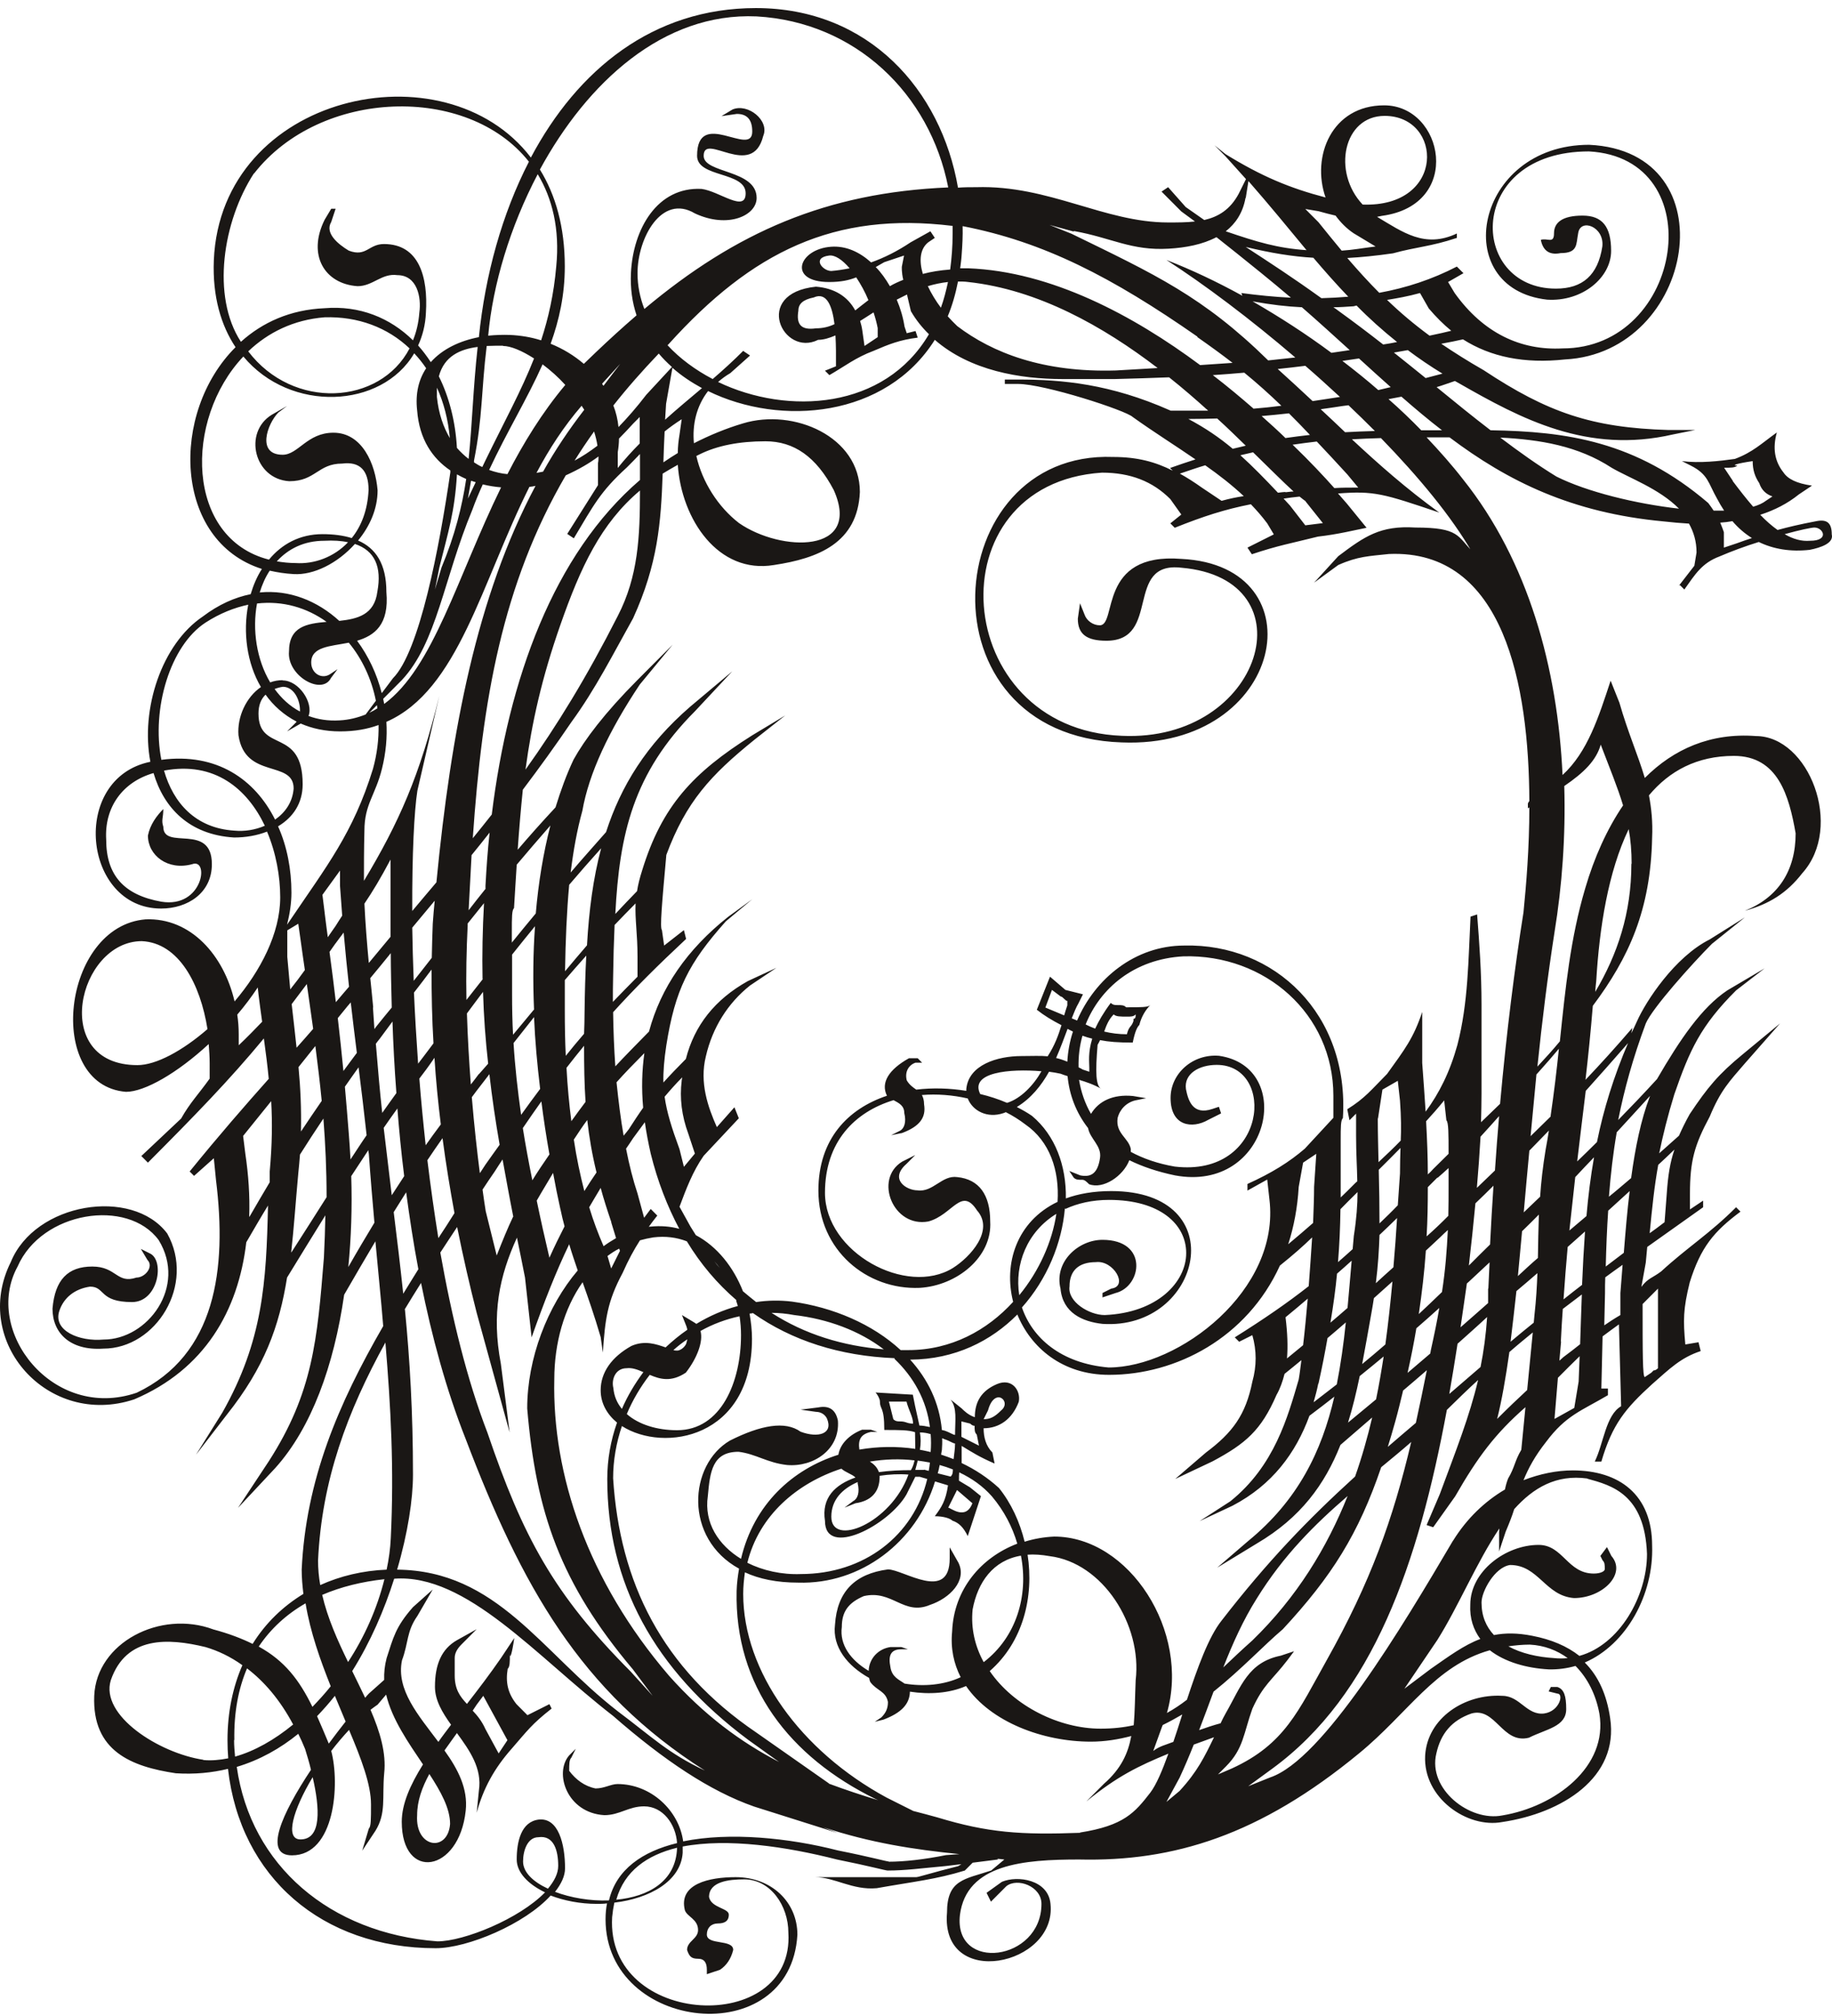 <svg width="220" height="242" viewBox="0 0 220 242" fill="none" xmlns="http://www.w3.org/2000/svg">
<path d="M201.74 70.237L202.268 70.766C203.587 68.913 204.378 67.59 206.489 66.796C207.925 66.178 209.595 65.56 211.207 65.06C212.966 65.913 215.018 66.266 217.333 66.001C218.652 65.737 220.235 65.207 219.971 64.148C219.971 62.825 219.443 62.295 218.124 62.56C216.102 62.943 214.754 63.266 213.464 63.619C212.761 63.119 212.057 62.501 211.383 61.795C213.112 61.236 214.666 60.442 216.014 59.354L217.597 58.295C215.75 58.03 214.695 57.501 214.168 56.707C213.112 55.383 212.849 53.795 213.376 51.913C211.53 53.236 210.475 54.295 208.335 55.089C206.489 55.354 204.114 55.619 201.975 55.354L203.03 55.883C205.14 56.942 205.14 58.001 206.195 59.854C206.459 60.354 206.752 60.854 207.045 61.295C206.635 61.295 206.225 61.295 205.785 61.295C205.58 61.001 205.375 60.678 205.14 60.383C196.435 52.942 188.082 51.795 178.996 51.648C176.886 50.03 174.746 48.295 172.519 46.471C173.222 46.265 173.926 46 174.717 45.736C174.893 45.824 175.069 45.942 175.244 46.03C182.66 50.265 190.603 54.53 200.92 52.148L203.558 51.618H200.392C191.13 51.354 185.825 49.501 178.175 44.441C176.27 43.353 174.6 42.294 173.076 41.265C173.545 41.177 173.984 41.088 174.453 41L175.684 40.736C179.025 42.853 183.041 43.677 187.936 43.147C203.558 42.353 207.778 18.175 190.837 17.381C177.062 17.381 173.896 34.647 185.796 35.971C190.017 36.235 193.475 33.323 193.475 30.117C193.475 27.205 192.42 25.882 190.046 25.882C187.672 25.882 186.617 26.676 186.617 28C186.617 29.323 185.825 28.529 185.034 28.794C185.298 30.117 186.089 30.647 187.408 30.382C189.518 30.382 189.254 29.323 189.518 28C189.782 26.146 192.684 27.205 192.42 29.588C191.892 33.029 190.046 34.647 186.851 34.647C176.27 34.647 176.007 18.175 190.808 18.175C205.639 18.97 202.18 41.824 187.642 41.824C182.601 42.089 178.117 39.971 174.688 35.176L173.896 33.853L175.743 32.794L174.951 32C171.991 33.529 168.884 34.559 165.631 35.147C164.341 33.853 163.11 32.5 161.791 30.97C163.433 30.882 165.221 30.706 167.272 30.411C170.174 29.617 171.757 29.617 174.951 28.558V28.029C171.083 29.853 168.445 27.852 165.367 26.029C165.543 25.999 165.748 25.941 165.953 25.911C175.743 24.588 173.369 12.646 166.217 12.646C159.916 12.646 157.454 18.793 159.183 23.705C154.904 22.587 151.504 21.176 147.166 18.499L145.847 17.44L147.166 18.764C148.016 19.705 148.837 20.617 149.628 21.499L148.749 23.264C147.723 25.176 146.287 26.029 144.616 26.411C143.913 25.911 143.18 25.411 142.388 24.852L140.278 22.47L139.487 22.999L141.861 25.382C142.447 25.823 142.975 26.205 143.502 26.588C142.476 26.705 141.392 26.705 140.278 26.705C132.599 26.705 125.975 22.205 117.241 22.47C116.508 22.47 115.775 22.47 115.043 22.529C113.02 10.822 104.345 0.969 90.774 0.969C78.406 0.969 69.349 8.381 63.751 18.911C53.404 5.381 26.528 11.293 25.678 31.235C25.502 35.618 26.557 39.088 28.286 41.677C20.402 49.53 20.812 64.913 31.452 68.296C30.865 69.207 30.426 70.237 30.103 71.325C28.198 71.708 26.264 72.561 24.359 74.002C19.405 77.326 16.855 85.15 18.057 91.444C8.356 93.415 9.938 109.062 19.347 109.062C22.512 109.062 25.443 107.209 25.443 103.739C25.443 98.68 19.611 102.15 19.611 99.238C19.347 98.444 19.611 98.18 19.611 97.121C18.819 97.915 18.028 98.974 17.764 100.297C17.764 102.68 20.138 104.533 23.069 103.739C25.179 102.944 24.388 109.062 19.376 108.239C14.892 107.445 12.752 105.062 12.752 100.797C12.518 96.885 14.745 93.856 18.438 92.797C19.669 96.974 22.717 100.209 28.11 100.533C29.517 100.533 30.865 100.297 32.067 99.827C33.152 102.386 33.65 105.209 33.65 107.709C33.65 112.033 31.276 116.563 28.169 120.21C26.879 114.651 22.893 110.151 17.5 110.357C7.447 111.151 5.337 130.269 15.126 131.064C17.383 131.064 21.311 128.799 25.062 125.328C25.121 126.093 25.179 126.857 25.179 127.622V129.475C23.86 131.328 22.805 132.387 21.75 134.27L16.973 138.77L17.764 139.564C23.333 133.975 27.553 129.652 31.686 124.651C31.921 126.357 32.126 127.946 32.272 129.505C29.341 132.799 26.44 136.123 22.776 140.623L23.304 141.152L25.678 139.035L25.941 141.682C27.26 152.3 25.941 162.653 16.416 167.183C6.363 170.624 -2.108 159.741 2.113 152.035C5.014 145.388 15.331 143.799 19.054 148.859C22.483 154.447 17.735 160.8 12.43 160.8C9.528 161.065 6.333 159.741 7.125 157.359C7.652 155.771 8.971 154.712 10.818 154.447C12.664 154.447 11.873 156.3 15.859 156.3C19.024 156.3 19.816 151.241 17.969 150.447L16.914 149.917L17.705 151.241C18.497 152.035 17.442 153.359 16.387 153.359C14.012 154.153 14.012 152.035 11.082 152.035C8.151 152.035 6.597 153.623 6.304 157.094C6.304 160.006 8.414 162.153 12.4 161.889C18.761 161.889 23.509 154.182 20.079 148.064C15.859 142.476 4.194 144.358 1.292 151.506C-3.485 161.065 5.776 171.419 16.123 167.977C24.564 164.389 28.609 157.359 29.576 149.123C30.484 147.564 31.334 146.094 32.184 144.711C31.979 153.976 31.569 160.947 26.703 169.565L23.538 174.625L27.231 169.83C31.774 164.124 33.533 159.212 34.471 153.359C36.112 150.682 37.607 148.241 39.072 145.888C39.043 147.506 38.984 149.182 38.896 150.976C38.105 160.8 37.577 167.183 32.272 175.419L28.579 181.007L33.064 176.213C37.401 171.389 40.098 163.948 41.329 155.418C42.648 153.123 43.879 151.035 45.081 149.006C45.403 152.565 45.755 155.918 46.019 159.183C40.596 168.565 36.727 177.684 36.229 188.419C36.229 189.39 36.317 190.361 36.434 191.331C33.972 192.831 31.891 194.831 30.338 197.332C29.019 196.685 27.495 196.096 25.619 195.596C19.259 193.214 11.58 197.185 11.316 203.567C11.052 210.215 15.8 212.068 21.105 212.862C23.362 213.009 25.443 212.803 27.378 212.332C28.843 225.304 38.662 233.863 52.32 233.863C56.16 233.863 63.047 230.951 66.125 227.539C67.737 228.157 69.671 228.539 71.664 228.539C72.075 228.539 72.485 228.539 72.895 228.48C72.778 229.068 72.719 229.716 72.719 230.392C72.719 243.922 94.936 246.334 95.757 232.245C95.757 228.274 92.591 225.333 88.342 225.333C85.176 225.333 81.454 226.127 82.245 229.304C82.509 230.098 83.828 230.363 83.828 231.686C83.828 232.745 82.509 233.01 82.509 234.069C82.773 234.863 83.037 235.128 83.828 235.128C84.619 235.128 84.883 235.657 84.883 236.451V236.981L86.466 236.451C87.257 235.922 87.785 235.128 88.049 234.069C88.049 232.745 84.883 233.539 84.883 232.216C84.883 231.422 85.411 230.892 86.202 230.892C86.993 230.892 87.521 230.627 87.521 229.833C87.521 229.039 85.411 229.039 85.147 227.715C85.147 225.862 87.521 225.598 89.367 225.598C92.533 225.598 94.672 228.774 94.672 231.98C95.464 244.452 72.719 243.393 73.511 230.127C73.57 229.51 73.657 228.951 73.775 228.392C77.995 227.892 81.747 225.833 81.981 222.421C81.981 222.156 81.981 221.921 81.981 221.656C87.374 220.627 94.409 221.656 100.505 223.215C104.462 224.009 106.338 224.539 106.601 224.539C108.712 224.539 110.558 224.274 113.489 224.009L115.453 223.774L115.072 224.009C111.906 224.804 110.294 225.333 110.031 225.333H97.867C100.241 225.333 102.352 226.921 105.282 226.657C109.767 225.862 112.434 225.598 115.863 224.539L116.801 223.598L119.82 223.215V223.127L120.611 223.215L119.029 224.539C115.863 225.598 113.724 225.598 113.724 229.598C112.932 238.893 126.942 235.981 126.151 228.539C125.887 225.627 122.194 225.098 120.318 225.892L118.472 227.215L118.999 228.274L120.846 226.421C122.165 225.362 125.066 226.421 125.066 228.539C125.066 235.451 114.486 236.775 115.277 229.863C116.068 223.745 122.956 223.215 129.58 223.215C140.952 223.48 151.269 220.303 163.198 210.479C169.089 205.656 172.314 199.949 178.908 198.096C180.725 199.508 183.305 200.244 185.972 200.391C187.086 200.42 188.17 200.273 189.196 199.979C190.661 201.449 191.658 203.45 192.068 205.714C193.123 212.097 186.763 216.862 180.432 217.921C176.475 218.715 171.434 214.744 172.489 210.479C173.017 208.097 174.336 206.509 176.71 205.685C179.612 204.891 180.403 209.391 183.598 208.597C185.708 207.538 188.082 207.273 188.082 205.156C188.082 203.567 187.818 202.773 187.027 202.508H186.236L185.972 203.038L187.027 203.302C187.818 203.302 187.291 205.42 185.444 205.685C183.334 205.95 182.543 203.567 180.403 203.567C175.919 203.302 171.405 206.214 171.141 210.744C170.877 215.803 176.182 219.509 180.403 218.715C187.555 217.656 194.442 213.391 193.358 206.244C192.947 203.42 191.951 201.214 190.31 199.567C195.322 197.42 198.604 191.39 198.399 185.537C198.399 179.419 194.442 176.507 188.873 176.507C186.939 176.507 184.917 176.919 182.953 177.684C183.539 176.242 184.33 174.772 185.679 173.066C188.053 169.889 189.899 169.36 193.094 167.477V166.683H192.303L192.449 160.418C193.035 159.977 193.68 159.506 194.413 158.977L194.677 168.801C192.83 169.86 192.566 173.301 191.511 175.448H192.303C193.622 170.948 195.204 169.065 198.399 166.154C200.509 164.301 201.828 162.977 204.232 162.183L203.968 161.124L202.385 161.389C202.121 158.477 202.121 157.153 202.913 153.947C204.232 149.712 205.814 147.829 209.009 145.447L208.482 144.917C205.316 148.094 202.649 149.712 199.484 152.623C198.428 153.418 197.901 153.418 197.109 154.476L197.637 151.565C197.696 150.917 197.754 150.3 197.813 149.682C199.923 148.182 202.121 146.623 204.525 144.917V144.123L202.942 145.182V143.329C202.942 139.358 203.47 137.476 205.316 134.034C206.635 130.858 207.69 129.799 209.537 127.652L213.757 122.857L209.273 126.563C206.371 128.946 205.052 130.534 202.913 133.74C202.385 134.681 201.975 135.534 201.623 136.329C200.802 137.064 200.011 137.77 199.249 138.446C199.689 136.299 200.246 134.034 201.066 131.358C202.913 126.034 204.232 123.122 208.482 118.886L211.911 116.239L207.426 118.886C204.349 120.945 201.77 124.74 198.985 129.534C197.344 131.328 195.791 132.946 194.325 134.446C195.058 130.769 196.084 127.034 197.637 122.857C198.428 121.004 203.206 115.68 205.58 113.298L209.537 110.121L205.316 112.768C201.096 114.886 197.637 120.21 196.582 122.593C196.347 123.093 196.142 123.563 195.908 124.034L196.025 123.387C194.032 125.71 192.185 127.74 190.398 129.622C190.72 126.857 191.013 123.946 191.277 120.739C195.615 114.945 198.223 109.21 198.399 100.562C198.487 98.65 198.311 97.003 198.018 95.474C200.451 92.562 203.763 90.738 208.218 90.738C213.523 90.738 214.842 95.532 215.633 100.033C215.633 104.533 213.523 107.739 209.537 109.327C212.438 108.533 214.578 107.209 216.424 104.827C221.466 99.238 217.216 88.356 210.856 88.356C205.433 87.944 200.978 89.914 197.52 93.385C196.699 90.62 195.497 87.944 194.472 84.355L193.416 81.708C191.98 86.061 190.661 90.267 187.642 93.032C187.056 80.296 183.568 67.384 175.684 57.53C174.365 55.825 172.87 54.148 171.317 52.501C171.727 52.501 172.108 52.501 172.519 52.501C173.046 52.501 173.545 52.501 174.072 52.501C181.077 57.766 188.727 61.56 199.777 62.59C200.802 62.707 201.828 62.795 202.825 62.854C203.382 63.854 203.733 64.972 203.733 66.325L203.47 67.913L201.623 70.296L201.74 70.237ZM217.89 63.325C218.945 63.325 219.736 64.913 217.362 64.913C216.337 65.001 215.311 64.707 214.314 64.119C216.131 63.619 217.538 63.325 217.89 63.325ZM208.101 57.736L207.045 56.148C207.837 56.148 208.364 56.148 208.628 55.883C207.837 55.883 208.628 55.619 210.475 55.354C210.475 56.413 210.738 57.207 211.266 58.001C211.53 58.795 212.057 59.325 212.849 59.589L212.057 60.119C211.676 60.413 211.149 60.648 210.533 60.825C209.713 59.883 208.892 58.825 208.071 57.736H208.101ZM208.042 62.56C208.745 63.384 209.537 64.06 210.387 64.59C209.83 64.766 209.244 64.972 208.599 65.207L207.016 65.737V63.884C206.928 63.59 206.752 63.178 206.576 62.737C207.075 62.707 207.573 62.648 208.042 62.56ZM173.222 44.853C172.519 45.03 171.845 45.206 171.2 45.383C169.969 44.383 168.679 43.353 167.39 42.324C167.946 42.236 168.503 42.118 169.06 42.03C170.35 43 171.727 43.941 173.222 44.853ZM161.791 56.942L163.11 58.531C162.026 58.531 161.117 58.531 160.238 58.589C159.007 57.207 157.307 55.383 155.226 53.383C156.193 53.236 157.16 53.118 158.128 53.001C159.271 54.207 160.472 55.501 161.791 56.942ZM156.75 60.148L158.86 62.795L156.75 63.06L154.904 60.678C154.64 60.383 154.376 60.119 154.142 59.854C154.728 59.766 155.343 59.678 155.988 59.619C155.988 59.619 156.047 59.619 156.076 59.619C156.34 59.825 156.574 60.031 156.779 60.148H156.75ZM154.376 59.06C154.054 59.06 153.761 59.119 153.467 59.148C151.855 57.442 150.419 55.971 148.954 54.648C149.481 54.53 149.98 54.413 150.478 54.295C152.471 56.236 154.112 57.883 155.343 59.001C155.021 59.001 154.728 59.06 154.376 59.089V59.06ZM149.335 59.56C148.514 59.678 147.664 59.854 146.697 60.119L144.323 58.531C143.414 57.883 142.535 57.325 141.685 56.854C142.74 56.501 143.737 56.148 144.733 55.854C146.404 57.03 147.957 58.236 149.364 59.56H149.335ZM148.016 53.854C146.433 52.53 144.763 51.383 142.711 50.295C143.942 50.295 145.085 50.265 146.169 50.236C147.4 51.354 148.543 52.471 149.599 53.501C149.071 53.618 148.543 53.766 147.987 53.883L148.016 53.854ZM154.347 52.56C153.467 51.707 152.5 50.824 151.504 49.942C152.588 49.854 153.673 49.736 154.786 49.618C155.607 50.442 156.457 51.295 157.307 52.207C156.31 52.324 155.314 52.442 154.317 52.589L154.347 52.56ZM150.507 49.03C148.983 47.706 147.371 46.353 145.642 45.03C146.902 44.942 148.162 44.853 149.423 44.736C151.005 46.03 152.442 47.324 153.878 48.706C152.735 48.853 151.621 48.971 150.507 49.059V49.03ZM158.626 49.118C159.447 49.001 160.326 48.883 161.234 48.736C161.469 48.706 161.703 48.677 161.938 48.648C163.022 49.677 164.078 50.707 165.103 51.736C163.872 51.765 162.7 51.824 161.528 51.883C160.56 50.971 159.622 50.059 158.626 49.148V49.118ZM157.629 48.148C156.281 46.883 154.904 45.618 153.438 44.294C154.523 44.177 155.636 44.059 156.75 43.912C158.157 45.118 159.535 46.383 160.912 47.648C159.74 47.824 158.655 48.001 157.629 48.148ZM161.205 43.324C161.879 43.236 162.524 43.118 163.198 43.03C164.488 44.206 165.748 45.353 167.008 46.471C166.51 46.589 166.012 46.706 165.514 46.824C164.136 45.618 162.7 44.471 161.205 43.324ZM162.905 36.676C164.4 38.206 166.012 39.647 167.771 41.059C167.214 41.177 166.657 41.265 166.1 41.353C164.371 40 162.583 38.647 160.707 37.294C160.502 37.147 160.326 37 160.121 36.882C160.883 36.882 161.674 36.824 162.553 36.765C162.671 36.735 162.788 36.706 162.905 36.676ZM162.084 42.03C161.352 42.147 160.619 42.236 159.886 42.353C156.838 40.088 153.643 38.029 150.419 36.176C152.705 36.588 154.493 36.794 156.34 36.882C158.333 38.618 160.238 40.353 162.084 42.03ZM171.581 37.029C172.431 38.029 173.339 38.941 174.277 39.706L173.163 39.971C172.665 40.088 172.167 40.177 171.669 40.294C169.793 38.912 168.152 37.529 166.569 36C167.829 35.794 169.031 35.588 170.526 35.176L171.581 37.029ZM158.685 35.794C155.255 33.323 152.53 31.558 149.599 29.647C152.676 30.382 155.197 30.794 157.717 30.941C159.095 32.559 160.472 34.117 161.909 35.618C160.853 35.706 159.769 35.765 158.685 35.794ZM166.276 13.911C173.281 13.911 173.662 24.911 163.638 24.558C159.945 20.646 161.322 13.911 166.276 13.911ZM158.333 25.352C159.066 25.558 159.74 25.735 160.385 25.882C160.971 26.676 161.674 27.411 162.553 28L165.191 29.588C163.521 29.794 162.495 30 161.117 30.088C160.238 29.029 159.3 27.882 158.333 26.676L156.75 25.088L158.333 25.352ZM149.599 23.764L149.921 21.735C152.471 24.646 154.728 27.411 156.897 30.029C153.438 29.794 150.976 29.058 147.195 27.764C148.368 26.852 149.247 25.558 149.569 23.764H149.599ZM128.965 27.735C133.449 28.529 135.852 30.117 140.337 29.853C142.388 29.735 144.411 29.352 146.081 28.47C147.693 29.735 149.188 30.941 151.445 32.764C152.676 33.764 153.848 34.735 155.021 35.735C153.086 35.647 151.093 35.441 149.071 35.176L149.188 35.5C146.14 33.823 143.092 32.382 140.073 31.206C144.675 34.176 150.155 38.294 155.548 42.912C154.464 43.03 153.38 43.147 152.295 43.265C144.469 35.588 138.695 32.941 128.672 28.058L126.034 27L128.935 27.794L128.965 27.735ZM143.795 40.471C145.349 41.559 146.726 42.559 148.016 43.559C146.697 43.647 145.407 43.736 144.118 43.824C136.087 37.853 126.239 32.588 116.274 32.206C115.951 32.206 115.629 32.206 115.306 32.206C115.365 31.676 115.453 31.147 115.482 30.588C115.57 29.441 115.629 28.294 115.599 27.146C125.33 29.029 133.537 33.264 143.795 40.412V40.471ZM89.279 42.089C88.078 43.294 86.847 44.412 85.586 45.5C83.505 44.412 81.63 43.03 80.164 41.441C80.194 41.412 80.252 41.353 80.281 41.324C90.335 30.176 100.183 25.382 114.398 27.117C114.398 27.411 114.398 27.735 114.398 28.029C114.398 29.588 114.281 31 114.105 32.353C112.903 32.441 111.819 32.617 110.822 32.882C110.353 31.294 110.47 29.882 111.467 29.088L112.258 28.558L111.731 27.764L109.357 29.088C107.774 30.147 106.191 30.941 104.608 31.5C103.202 30.235 101.589 29.5 99.831 29.617C95.874 29.882 94.526 33.853 99.567 33.853C100.974 33.853 101.941 33.647 102.82 33.294C103.348 34.088 103.876 35.029 104.286 36.029C103.729 36.441 103.202 36.882 102.703 37.265C101.795 35.588 100.212 34.588 97.984 34.412C90.305 35.206 94.028 42.912 98.248 40.794C98.893 40.794 99.567 40.588 100.329 40.265C100.358 40.912 100.388 41.559 100.388 42.118V43.971L99.069 44.5L99.596 45.03C101.443 43.971 102.762 42.912 104.901 42.118C106.748 41.324 108.067 40.794 110.207 40.53L109.943 39.735L108.888 40L108.624 39.206C108.448 38.088 108.126 37 107.686 35.971C108.096 35.765 108.507 35.559 108.917 35.353C109.063 35.941 109.21 36.588 109.386 37.353C110.001 38.412 110.734 39.324 111.555 40.118C106.25 49.148 94.614 49.883 86.231 45.853C86.671 45.471 87.14 45.118 87.697 44.794L90.071 42.677L89.279 42.147V42.089ZM81.6 52.177C81.483 52.883 81.395 53.618 81.395 54.383C80.809 54.736 80.223 55.118 79.666 55.501C79.695 54.324 79.754 53.089 79.812 51.795C80.428 51.295 81.131 50.795 81.864 50.324L81.6 52.177ZM74.185 73.943C70.433 81.326 66.887 87.091 63.106 92.385C63.868 86.708 65.07 81.355 67.297 75.002C69.73 68.06 72.163 62.825 76.852 58.883C76.852 64.413 76.647 69.178 74.185 73.943ZM59.061 97.768C58.328 98.709 57.537 99.68 56.775 100.621C57.918 84.032 60.322 70.119 67.942 57.06C69.554 56.325 70.756 55.619 71.87 54.795C71.87 55.06 71.87 55.324 71.811 55.589V58.236L68.118 64.09L68.909 64.619C71.283 60.648 72.075 59.031 75.269 56.119C75.797 55.589 76.325 55.06 76.852 54.501C76.852 55.56 76.852 56.619 76.852 57.619C66.477 66.531 61.054 81.532 59.061 97.738V97.768ZM58.27 106.739C57.596 107.592 56.922 108.415 56.277 109.268C56.394 107.033 56.511 104.827 56.629 102.65C57.361 101.739 58.094 100.856 58.797 99.944C58.563 102.062 58.416 104.18 58.299 106.327C58.299 106.474 58.299 106.592 58.299 106.739H58.27ZM64.337 109.651C63.37 110.827 62.403 111.974 61.465 113.151V111.916C61.465 110.062 61.465 109.268 61.728 109.004C61.846 107.18 61.934 105.445 62.051 103.797C63.311 102.297 64.659 100.738 66.096 99.091C65.246 102.386 64.659 105.945 64.337 109.68V109.651ZM70.492 113.474C69.583 114.533 68.704 115.563 67.854 116.592C67.913 112.857 68.059 109.415 68.352 106.209C69.554 104.798 70.814 103.356 72.192 101.827C71.225 105.445 70.727 109.327 70.492 113.445V113.474ZM76.559 114.857V117.239C75.504 118.298 74.537 119.298 73.599 120.269C73.599 119.269 73.599 118.239 73.628 117.239C73.657 115.063 73.716 113.004 73.804 111.033C74.595 110.21 75.445 109.327 76.325 108.445C76.237 110.327 76.559 112.092 76.559 114.857ZM77.233 132.975C76.706 133.711 76.149 134.564 75.504 135.564C75.299 135.828 75.094 136.093 74.888 136.329C74.537 134.328 74.273 132.181 74.038 129.916C75.035 128.799 76.12 127.681 77.38 126.416C77.087 128.505 77.028 130.681 77.233 132.946V132.975ZM82.656 136.093L83.447 138.476L82.128 140.064L81.6 137.946C80.662 135.387 80.076 133.534 79.812 131.652C80.457 130.887 81.131 130.122 81.923 129.328C81.923 129.446 81.864 129.593 81.864 129.711C81.6 131.828 81.864 133.946 82.656 136.093ZM78.142 138.476C78.963 141.799 80.135 144.8 81.571 147.506C80.487 147.211 79.344 147.123 78.142 147.241C78.054 147.241 77.995 147.241 77.907 147.27C78.23 146.829 78.552 146.388 78.933 145.917L78.142 145.123L77.35 146.182L76.559 143.27C76.031 141.682 75.563 139.858 75.181 137.887C75.475 137.476 75.738 137.064 76.031 136.623C76.559 135.917 76.999 135.299 77.438 134.711C77.614 135.946 77.849 137.182 78.142 138.476ZM88.4 156.124C88.459 156.33 88.547 156.565 88.605 156.771C86.847 157.241 85.176 157.977 83.623 158.918C83.505 158.83 83.359 158.741 83.212 158.653L81.893 157.859L82.421 159.183C82.48 159.33 82.509 159.477 82.538 159.624C81.6 160.271 80.75 160.977 79.93 161.742C78.816 161.359 77.438 160.859 75.826 161.565C73.452 162.889 72.133 164.742 72.133 166.889C72.133 168.448 72.895 169.771 74.097 170.771C73.335 172.919 72.925 175.213 72.925 177.536C72.925 190.008 78.493 200.391 89.866 208.862L93.559 211.509C88.957 209.126 84.561 205.891 80.34 201.155C70.551 189.743 66.301 176.978 66.564 165.565C66.564 161.242 67.737 157.065 69.964 153.918C70.639 155.829 71.371 157.888 72.133 160.506L72.397 162.359C72.661 158.388 72.925 156.241 74.771 152.8C75.475 151.212 76.12 150.035 76.852 148.888C77.38 148.741 77.907 148.623 78.464 148.535C79.93 148.359 81.249 148.535 82.48 149.006C84.15 151.77 86.143 154.094 88.43 156.065L88.4 156.124ZM85.792 151.417C86.026 151.682 86.231 151.918 86.436 152.212C86.202 151.947 85.997 151.682 85.792 151.417ZM107.422 163.124C109.708 165.301 111.262 168.065 111.672 171.301C111.203 171.213 110.822 171.124 110.412 171.124L109.884 168.742L109.62 167.418L105.136 167.154C105.4 167.418 105.664 167.948 105.664 168.212C105.664 169.271 106.191 168.742 106.191 171.654C108.038 171.654 109.093 171.654 109.884 171.919C109.884 172.654 109.913 173.33 109.913 173.919C107.686 173.595 105.429 173.625 103.201 174.007C103.026 172.86 103.348 172.154 104.579 171.889H105.37L104.579 171.624H103.524C102 172.213 100.886 173.33 100.681 174.625C95.2 176.36 90.54 180.537 88.986 187.125C86.29 185.478 84.531 182.801 85 179.595C85.264 176.683 85.528 174.272 88.693 174.272C90.804 174.536 92.123 175.595 94.526 175.86C97.691 176.125 100.886 174.007 100.622 170.536C100.358 169.213 99.567 168.683 98.248 168.948L96.138 169.213L97.984 169.477C98.512 169.477 99.04 169.742 99.303 170.271C100.095 172.124 98.248 172.654 96.138 171.86C94.291 170.536 91.36 171.066 87.667 172.919C82.685 175.831 82.099 184.654 88.752 188.302C88.605 189.155 88.488 190.037 88.459 190.978C88.195 202.391 94.819 210.891 105.136 215.95L105.458 216.097C103.436 215.48 101.472 214.832 99.508 214.097H99.567L90.833 207.979C79.461 200.273 74.419 189.919 73.628 177.448C73.628 175.301 74.009 173.183 74.683 171.183C79.725 174.419 90.305 172.654 90.305 160.712C90.305 159.683 90.188 158.683 90.012 157.683C90.159 157.683 90.276 157.653 90.422 157.624C95.083 160.918 100.827 162.771 107.422 163.036V163.124ZM92.621 157.594C93.529 157.594 94.438 157.683 95.376 157.859C99.421 158.33 103.201 159.741 106.132 161.977C101.208 161.565 96.665 160.183 92.65 157.594H92.621ZM122.136 157.712C123.748 161.742 127.558 165.036 133.185 165.036C141.245 165.036 149.745 160.594 153.702 151.918C155.314 150.623 156.486 149.594 157.571 148.535C157.454 150.417 157.307 152.418 157.16 154.388C154.581 156.418 151.709 158.388 148.28 160.536L148.807 161.065L150.39 160.271C150.918 162.124 150.918 163.977 150.39 165.859C149.599 169.83 148.016 171.977 144.821 174.36L141.128 177.536L145.612 175.419C149.569 173.301 151.445 171.713 153.292 167.448C153.731 166.683 154.024 165.83 154.259 164.918C154.962 164.359 155.636 163.8 156.281 163.271C156.164 164.153 156.076 164.948 155.959 165.595C154.64 170.095 153.057 175.948 147.752 180.213L144.059 182.596L148.016 180.743C152.793 178.242 155.607 174.419 157.248 169.948C158.304 169.154 159.3 168.389 160.238 167.654C158.714 174.242 155.871 180.095 149.862 185.007L146.169 188.184L150.947 185.272C156.193 182.184 159.095 178.184 160.971 173.448C162.319 172.271 163.579 171.183 164.781 170.154C164.224 172.536 163.55 174.919 162.729 177.242C157.043 182.419 152.236 187.39 146.697 194.537C145.144 196.479 143.795 200.214 142.535 204.038C141.773 204.626 140.982 205.156 140.132 205.626C142.945 195.861 135.618 184.449 126.591 184.449C125.36 184.507 124.187 184.713 123.044 185.066C122.458 182.684 121.432 180.448 119.967 178.625C118.618 177.389 117.094 176.389 115.482 175.625V173.566C116.801 174.36 117.593 174.889 119.439 175.683L119.175 174.36C118.384 173.566 118.12 172.507 118.12 171.448C119.967 171.448 121.549 170.389 122.341 168.271C122.604 166.948 121.549 165.359 119.703 166.154C117.856 166.948 117.065 168.271 117.065 170.124C116.274 169.86 115.746 169.33 115.482 169.065L114.163 168.007C114.955 169.065 114.691 170.389 114.691 172.242C114.427 172.242 114.163 171.977 113.372 171.713C113.284 171.713 113.196 171.683 113.108 171.654C112.815 168.389 111.408 165.536 109.298 163.212C114.662 163.183 119.029 160.977 122.194 157.771L122.136 157.712ZM126.854 145.711C126.356 149.064 124.773 152.594 122.399 155.477C121.813 151.77 123.337 147.859 126.854 145.711ZM127.939 145.123C129.404 144.447 131.163 144.035 133.185 144.035C139.282 144.035 142.447 146.947 142.447 150.417C142.447 153.888 139.018 157.594 132.658 157.859C130.811 157.859 128.173 156.271 128.437 154.418C128.437 152.565 129.492 151.506 131.602 151.506C133.713 151.241 135.559 154.418 133.449 154.682L132.394 155.212V155.741L133.977 155.212C137.142 154.418 137.933 148.829 132.394 148.829C129.492 148.829 126.561 151.476 127.353 154.682C127.616 157.594 129.99 158.653 132.394 158.918C144.294 159.712 148.28 142.976 133.449 142.976C131.339 142.976 129.522 143.299 127.997 143.858C128.056 139.946 126.737 136.299 123.923 133.946C123.367 133.564 122.751 133.211 122.106 132.887C123.806 131.858 125.037 130.328 125.975 128.652C126.473 128.71 126.942 128.799 127.353 128.887C127.646 129.005 127.939 129.093 128.203 129.181C128.408 131.387 129.199 133.534 130.665 135.417C130.899 136.711 132.306 137.534 132.101 138.976C131.837 140.829 131.046 141.358 129.727 141.093L128.408 140.564L128.935 141.358C129.199 141.623 129.463 141.623 129.99 141.623C130.254 141.623 130.518 141.888 130.782 142.152C132.482 142.799 134.885 141.182 135.618 139.27C137.171 140.035 138.989 140.652 141.099 141.093C152.471 143.211 155.666 128.093 146.404 126.74C143.238 126.475 140.571 128.858 140.571 131.799C140.571 135.24 143.209 135.505 145.056 134.446L146.638 133.652L146.375 132.858L145.583 133.122C143.209 133.917 142.682 132.064 142.418 130.74C142.154 128.887 144 127.828 146.111 127.828C153.262 127.828 152.207 141.358 141.07 140.035C139.018 139.682 137.259 139.064 135.794 138.27C135.794 138.152 135.794 138.034 135.794 137.917C135.53 136.593 133.947 136.064 134.211 134.211C134.475 133.152 135.266 132.358 136.321 132.093L137.64 131.828L136.058 131.564C133.654 131.328 131.925 132.181 131.016 133.711C130.284 132.446 129.815 131.064 129.58 129.622C130.459 129.887 131.28 130.152 132.335 130.74C131.544 130.475 131.544 128.622 131.808 125.416C131.925 125.24 132.013 125.034 132.101 124.857C133.156 125.063 134.27 125.151 136.028 125.151C136.292 123.828 136.556 123.298 136.82 123.034C137.083 121.975 137.611 121.181 138.139 120.651C137.875 120.916 137.083 120.916 135.237 120.916C134.973 120.651 134.709 120.651 134.182 120.651C133.918 120.651 133.654 120.651 133.39 120.387C132.511 121.563 131.925 122.593 131.515 123.475C131.104 123.328 130.723 123.151 130.371 122.975C132.101 118.651 136.175 115.122 142.125 114.798C151.914 114.533 160.121 121.71 160.121 131.534V134.181L156.691 137.887C154.845 139.476 152.735 140.799 149.804 142.123V142.917L152.178 141.593L152.442 143.976C153.761 154.859 141.597 164.153 133.127 164.153C127.353 163.653 123.953 160.565 122.722 156.947C125.741 153.565 127.528 149.212 127.88 145.035L127.939 145.123ZM117.71 131.328C116.42 128.71 121.256 128.269 125.066 128.593C124.129 130.269 122.575 131.887 120.934 132.387C119.908 131.946 118.824 131.593 117.71 131.328ZM130.811 128.122V128.652L130.02 128.387C129.844 128.269 129.697 128.21 129.522 128.122C129.492 126.828 129.639 125.563 129.99 124.328C130.401 124.475 130.782 124.593 131.163 124.681C130.635 126.387 130.811 127.505 130.811 128.152V128.122ZM128.173 127.446C127.675 127.24 127.235 127.093 126.825 127.005C127.353 125.799 127.792 124.593 128.203 123.504C128.408 123.622 128.613 123.71 128.847 123.828C128.466 125.004 128.232 126.24 128.173 127.475V127.446ZM132.599 123.828C132.863 123.093 133.127 122.387 133.742 121.769C134.006 122.034 134.533 122.034 135.325 122.034C135.852 122.034 136.116 122.034 136.38 121.769C136.38 122.034 136.38 122.298 136.116 122.298V122.563C135.852 123.357 135.589 123.093 135.325 124.151C134.358 124.151 133.449 124.034 132.599 123.828ZM165.484 134.24L166.012 130.799L167.858 129.74L168.122 132.122C168.269 134.181 168.269 135.593 168.21 136.917C167.389 137.77 166.481 138.623 165.543 139.505C165.514 137.887 165.455 136.181 165.455 134.27L165.484 134.24ZM190.017 154.212C189.254 154.8 188.492 155.388 187.76 155.977C187.906 153.771 188.082 151.682 188.258 149.682C188.932 149.094 189.635 148.447 190.339 147.829C190.192 149.917 190.075 152.035 189.987 154.212H190.017ZM193.123 145.329C193.973 144.564 194.823 143.77 195.703 142.976C195.409 145.329 195.204 147.829 194.999 150.388C194.266 150.947 193.534 151.506 192.83 152.035C192.889 149.682 192.977 147.447 193.123 145.329ZM181.224 162.33C182.162 161.506 183.129 160.712 184.067 159.947L183.393 166.859C182.249 167.918 181.136 168.977 179.787 170.33C180.344 168.124 180.813 165.418 181.253 162.33H181.224ZM168.533 166.889C169.5 166.065 170.438 165.271 171.346 164.477C170.907 166.683 170.467 168.801 170.027 170.801C168.855 171.801 167.741 172.742 166.657 173.683C166.95 172.713 167.272 171.683 167.565 170.595C167.917 169.33 168.21 168.095 168.503 166.889H168.533ZM163.286 165.183C164.253 164.389 165.221 163.624 166.159 162.83C165.895 164.536 165.602 166.271 165.25 167.977C164.195 168.86 163.081 169.771 161.879 170.771C162.436 169.007 162.876 167.154 163.286 165.183ZM158.333 166.095C158.772 164.124 159.124 162.3 159.417 160.624C160.179 159.977 160.912 159.359 161.616 158.741C161.352 161.3 161 163.8 160.531 166.183C159.652 166.859 158.743 167.565 157.747 168.33C157.952 167.595 158.157 166.859 158.304 166.095H158.333ZM154.376 158.124C155.343 157.33 156.223 156.594 157.043 155.888C156.867 157.859 156.691 159.771 156.486 161.477C155.871 161.977 155.226 162.506 154.552 163.065C154.669 161.624 154.611 160.006 154.376 158.124ZM160.56 152.888C161.176 152.359 161.762 151.829 162.319 151.329C162.143 153.271 161.997 155.153 161.821 157.006C161.147 157.594 160.472 158.183 159.769 158.771C160.121 156.682 160.385 154.741 160.56 152.888ZM172.636 141.388C173.105 140.976 173.545 140.593 173.955 140.211V142.182C173.955 143.476 173.955 144.741 173.926 145.947C173.515 146.358 173.076 146.8 172.636 147.211C172.196 147.623 171.757 148.035 171.317 148.417C171.434 146.476 171.464 144.505 171.464 142.505C171.845 142.123 172.226 141.741 172.607 141.358L172.636 141.388ZM182.777 147.8C183.48 147.123 184.155 146.447 184.799 145.8C184.741 147.535 184.711 149.241 184.682 151.006C183.891 151.682 183.099 152.418 182.279 153.182C182.455 151.447 182.601 149.653 182.777 147.829V147.8ZM178.703 154.682C178.703 155.271 178.703 155.859 178.703 156.418C177.531 157.447 176.446 158.418 175.391 159.33C175.655 157.594 175.889 155.829 176.153 154.065C176.212 154.006 176.3 153.947 176.358 153.888C177.238 153.065 178.058 152.3 178.879 151.535C178.82 152.565 178.791 153.624 178.732 154.682H178.703ZM176.388 151.947C176.681 149.417 176.944 146.947 177.179 144.447C177.912 143.741 178.644 143.035 179.348 142.329C179.201 144.594 179.055 146.947 178.937 149.388C178.117 150.182 177.267 151.035 176.388 151.918V151.947ZM173.163 155.094C172.196 156.035 171.258 156.918 170.379 157.741C170.76 155.182 171.053 152.653 171.229 150.123C171.786 149.623 172.314 149.094 172.9 148.564C173.222 148.241 173.545 147.947 173.867 147.653C173.75 150.064 173.574 152.447 173.163 155.094ZM167.331 152.123C166.598 152.771 165.895 153.418 165.221 154.035C165.484 151.947 165.602 150.064 165.66 148.241C166.364 147.594 167.038 146.917 167.771 146.211C167.653 148.153 167.507 150.123 167.331 152.123ZM164.693 157.594C164.81 156.977 164.898 156.388 164.986 155.829C165.719 155.182 166.452 154.506 167.214 153.829C166.979 156.33 166.715 158.859 166.364 161.389C165.455 162.183 164.546 162.948 163.579 163.742C163.96 161.771 164.312 159.712 164.693 157.594ZM170.086 159.447C170.965 158.683 171.903 157.859 172.841 157.006C172.577 158.594 172.226 160.271 171.815 162.124C171.815 162.242 171.757 162.359 171.757 162.477C170.848 163.242 169.939 164.036 169.031 164.801C169.441 162.977 169.793 161.212 170.086 159.447ZM175.069 161.271C176.182 160.271 177.355 159.241 178.586 158.094C178.439 160.241 178.175 162.212 177.794 164.095C176.593 165.124 175.362 166.183 174.043 167.33C174.395 165.33 174.717 163.33 175.039 161.271H175.069ZM182.074 155.006C182.836 154.359 183.686 153.653 184.624 152.829C184.565 154.388 184.477 156.006 184.272 157.83L184.184 158.771C183.275 159.506 182.337 160.271 181.399 161.065C181.634 159.153 181.868 157.124 182.103 154.977L182.074 155.006ZM187.437 161.065C187.496 159.712 187.584 158.388 187.672 157.124C188.434 156.535 189.196 155.977 189.958 155.388C189.899 157.3 189.811 159.3 189.753 161.359C189.167 161.83 188.522 162.33 187.73 162.918C187.584 163.065 187.437 163.183 187.261 163.33L187.467 161.036L187.437 161.065ZM188.463 147.711C188.698 145.535 188.932 143.417 189.167 141.299C189.899 140.505 190.661 139.711 191.423 138.917C191.013 141.241 190.72 143.594 190.515 145.976C189.841 146.535 189.167 147.123 188.463 147.711ZM184.917 143.682C184.272 144.299 183.627 144.917 182.982 145.535C183.187 143.123 183.422 140.652 183.656 138.123C184.448 137.329 185.21 136.505 186.001 135.711C185.884 136.446 185.767 137.211 185.62 137.946C185.268 140.064 185.063 141.917 184.946 143.682H184.917ZM177.355 142.564C177.531 140.535 177.677 138.476 177.794 136.446C178.556 135.623 179.26 134.828 180.022 133.975C179.846 136.093 179.67 138.27 179.524 140.505C178.82 141.182 178.117 141.858 177.384 142.564H177.355ZM173.955 138.505C173.339 139.123 172.724 139.711 172.108 140.329C171.903 140.564 171.698 140.77 171.464 140.976C171.464 138.917 171.376 136.799 171.258 134.593C171.932 133.858 172.665 133.034 173.427 132.093L173.691 134.475C173.955 134.74 173.955 136.064 173.955 138.446V138.505ZM168.122 140.858C168.034 142.123 167.946 143.388 167.858 144.682C167.126 145.447 166.393 146.153 165.66 146.858C165.66 144.77 165.631 142.682 165.572 140.417C166.481 139.505 167.331 138.682 168.181 137.799C168.152 138.74 168.122 139.682 168.122 140.858ZM162.583 148.3C162.524 148.859 162.495 149.388 162.436 149.947C161.85 150.476 161.264 151.006 160.678 151.506C160.853 149.388 160.941 147.329 160.971 145.152C161.528 144.594 162.143 143.947 162.847 143.27C162.905 143.211 162.964 143.152 163.022 143.094C163.022 144.594 162.905 146.241 162.583 148.329V148.3ZM157.688 146.8C156.809 147.564 155.871 148.388 154.698 149.359C155.373 147.27 155.812 144.976 155.959 142.476L156.486 139.564L158.069 138.505L157.805 142.476C157.805 143.682 157.747 145.182 157.688 146.8ZM161.85 179.537C159.359 185.772 155.754 191.714 150.39 196.92C149.13 198.038 147.987 199.126 146.902 200.155C148.045 197.243 149.305 194.449 150.918 191.89C154.142 186.684 157.893 182.978 161.85 179.566V179.537ZM140.894 209.097C140.014 209.45 139.252 209.597 138.49 210.185L139.545 207.273C139.545 207.273 139.604 207.126 139.633 207.067C140.425 206.685 141.216 206.244 141.978 205.803C141.626 206.95 141.245 208.067 140.894 209.126V209.097ZM118.12 199.508C117.094 197.626 116.567 195.479 116.801 193.184C117.417 189.919 119.263 187.302 122.604 186.743C123.542 191.596 122.018 196.537 118.149 199.508H118.12ZM123.367 186.625C124.187 186.566 125.066 186.625 126.063 186.802C132.423 187.596 137.171 195.037 136.38 201.685C136.292 203.685 136.292 205.479 136.145 207.097C134.944 207.362 133.625 207.509 132.159 207.509C127.235 207.509 121.754 204.832 118.853 200.596C122.868 197.096 124.187 191.655 123.396 186.596L123.367 186.625ZM114.134 177.242L112.61 176.86C112.698 176.536 112.786 176.213 112.844 175.86C113.372 176.007 113.9 176.183 114.427 176.389C114.427 176.772 114.398 177.007 114.163 177.242H114.134ZM114.925 178.86L116.772 180.448C115.98 182.566 114.134 180.978 113.87 180.978L114.925 178.86ZM101.003 176.272C101.56 176.772 102.322 176.948 102.733 177.36C100.3 178.213 98.629 179.772 99.069 182.566C99.069 187.066 106.748 183.096 108.858 179.39L109.913 177.272H110.441L111.35 177.536C109.738 184.331 103.758 188.949 96.167 188.949C93.881 189.037 91.624 188.537 89.748 187.596C91.155 181.89 95.728 178.036 101.033 176.301L101.003 176.272ZM102.996 177.889C102.996 177.889 102.996 178.007 102.996 178.066C103.26 179.125 102.996 179.919 102.469 180.184L101.414 180.978L102.733 180.448C104.579 180.184 105.634 179.125 105.634 177.272C105.634 177.242 105.634 177.213 105.634 177.154C106.777 176.978 107.979 176.919 109.093 177.007C106.982 182.86 99.831 185.772 99.831 182.066C99.831 180.037 101.15 178.713 102.967 177.919L102.996 177.889ZM105.546 176.713C105.312 176.066 104.901 175.742 104.462 175.448C106.25 175.154 108.067 175.095 109.825 175.301C109.738 175.713 109.62 176.095 109.386 176.478C108.126 176.478 106.807 176.536 105.546 176.713ZM110.969 176.448H109.913C110.031 176.036 110.119 175.683 110.207 175.33C110.705 175.389 111.174 175.478 111.672 175.566C111.643 175.919 111.584 176.242 111.525 176.566L110.969 176.419V176.448ZM110.441 171.948C110.969 171.948 111.379 172.036 111.76 172.154C111.819 172.86 111.819 173.566 111.76 174.301C111.32 174.213 110.91 174.095 110.47 174.036C110.588 173.301 110.588 172.624 110.47 171.948H110.441ZM113.02 174.654C113.02 174.448 113.079 174.272 113.108 174.066C113.137 173.595 113.167 173.124 113.137 172.654C113.225 172.654 113.284 172.713 113.372 172.742C114.163 173.007 114.427 173.272 114.691 173.272C114.691 173.977 114.574 174.536 114.515 175.154C114.017 174.948 113.548 174.801 113.05 174.625L113.02 174.654ZM115.453 172.477V170.624L116.508 170.889C116.684 171.066 116.86 171.154 117.036 171.154C117.036 171.683 117.036 171.948 117.299 172.213L117.563 173.536L115.453 172.477ZM118.12 170.36L118.648 169.301C119.439 166.389 121.549 168.242 120.23 169.301C119.439 170.095 118.911 170.36 118.12 170.36ZM109.65 170.889C108.858 170.889 108.858 170.624 108.067 170.624C107.803 170.624 107.539 170.624 107.276 170.36L106.748 168.242H108.858C109.122 169.301 109.65 170.095 109.65 170.889ZM48.598 157.183C49.243 156.124 49.887 155.065 50.562 154.006C51.851 160.418 53.58 166.83 55.925 172.742C62.608 190.302 69.671 203.038 84.648 212.538C80.223 210.45 78.376 208.567 74.185 205.42C64.982 198.302 59.706 188.537 47.689 188.419C48.979 184.037 49.594 179.948 49.594 177.007C49.594 169.536 49.213 163.183 48.627 157.183H48.598ZM41.886 136.093C41.739 134.064 41.563 132.211 41.417 130.446C41.944 129.681 42.501 128.916 43.058 128.122C43.381 130.652 43.703 133.328 44.026 136.27C43.351 137.24 42.736 138.211 42.091 139.182C42.032 138.152 41.974 137.123 41.886 136.093ZM40.567 122.21L41.358 121.24C41.622 120.916 41.856 120.622 42.12 120.328C42.355 122.328 42.589 124.328 42.853 126.387C42.296 127.122 41.769 127.857 41.241 128.563C41.036 126.387 40.801 124.298 40.567 122.24V122.21ZM38.633 132.152C37.782 133.387 36.962 134.593 36.141 135.828C36.2 133.093 36.083 130.593 35.848 128.093L37.87 125.563C38.163 127.828 38.427 130.005 38.633 132.152ZM34.5 114.857V111.68L35.819 110.886L36.083 112.739C36.258 114.033 36.434 115.239 36.61 116.445C36.024 117.269 35.438 118.033 34.852 118.769C34.734 117.533 34.617 116.239 34.5 114.857ZM38.984 109.533L38.72 107.415L40.831 104.503V106.356C40.919 107.592 41.007 108.768 41.094 109.915C40.831 110.327 40.567 110.71 40.303 111.151C39.981 111.621 39.658 112.063 39.365 112.504C39.248 111.563 39.101 110.592 38.984 109.562V109.533ZM43.762 99.709C43.762 96.532 45.081 95.474 45.872 92.267C46.341 90.385 46.517 88.473 46.4 86.65C55.046 82.855 57.801 69.972 63.575 58.442C63.839 58.413 64.073 58.383 64.308 58.325C57.244 71.59 54.167 87.738 52.408 105.915C51.91 106.503 51.411 107.092 50.913 107.68L49.506 109.357C49.477 102.562 49.741 97.326 50.122 94.915L52.76 83.502C50.415 93.121 47.894 98.768 43.703 105.739C43.703 103.945 43.703 101.974 43.762 99.709ZM36.024 85.414C34.793 84.767 33.796 83.826 32.976 82.708C33.269 82.591 33.591 82.502 33.972 82.443C35.321 82.443 36.083 84.091 36.024 85.414ZM33.943 81.649C33.415 81.649 32.917 81.737 32.448 81.914C30.807 79.179 30.279 75.59 30.865 72.443C33.972 72.09 36.845 72.943 39.219 74.649C36.845 74.855 34.705 75.208 34.705 78.208C34.441 81.12 38.662 83.532 39.746 81.385L40.538 80.326L39.746 80.855C38.691 81.649 37.372 80.855 37.372 79.531C37.372 77.62 39.629 77.59 41.886 77.149C43.469 79.061 44.612 81.473 45.139 84.12L43.908 85.767C42.941 86.15 41.915 86.414 40.801 86.473C39.395 86.561 38.163 86.355 37.05 85.944C37.665 84.385 35.907 81.679 33.943 81.679V81.649ZM45.257 84.649C45.257 84.649 45.315 84.914 45.315 85.032C44.993 85.238 44.67 85.414 44.348 85.561L45.257 84.649ZM46.019 83.885L48.246 81.649C52.467 77.149 53.287 69.443 56.717 61.207C57.097 60.148 57.537 59.119 57.977 58.148C58.71 58.325 59.442 58.442 60.175 58.501C54.899 69.296 52.027 80.179 46.136 84.502C46.106 84.296 46.048 84.091 46.019 83.914V83.885ZM52.496 46.589C53.287 48.353 53.815 50.354 54.02 52.589C53.258 51.295 52.672 49.677 52.467 47.648C52.467 47.265 52.467 46.912 52.467 46.589H52.496ZM60.41 41.53C61.318 41.53 62.666 42.089 64.132 43.03C62.608 46.912 60.556 50.618 58.27 55.324L57.918 56.06C57.566 55.913 57.244 55.707 56.922 55.501V55.295C57.977 49.971 57.772 47.059 58.446 41.53C59.12 41.5 59.794 41.5 60.41 41.5V41.53ZM58.622 40.324C59.178 34.147 61.26 27.205 64.572 20.911C66.33 23.823 67.239 27.5 66.799 31.97C66.506 35.323 65.861 38.176 64.982 40.853C63.78 40.471 62.52 40.265 61.23 40.206C60.38 40.177 59.501 40.206 58.622 40.294V40.324ZM80.692 44.059L77.614 47.383C76.442 48.912 75.328 50.177 74.273 51.265C74.185 50.383 73.98 49.501 73.657 48.677C75.299 46.589 77.116 44.53 79.109 42.441C79.578 43 80.106 43.53 80.662 44.03L80.692 44.059ZM74.185 56.148V54.295C74.273 53.736 74.332 53.177 74.332 52.648C74.859 52.118 75.416 51.53 76.031 50.854L76.823 50.059V53.236C75.914 54.148 75.035 55.118 74.185 56.177V56.148ZM71.752 53.501C70.785 54.236 69.876 54.824 68.997 55.295C69.73 54.118 70.521 52.942 71.342 51.795C71.518 52.354 71.664 52.942 71.752 53.53V53.501ZM72.456 46.295C72.456 46.295 72.338 46.148 72.309 46.059L74.478 43.677L72.485 46.295H72.456ZM70.17 49.177C68.352 51.53 66.682 54.001 65.216 56.619C64.953 56.677 64.689 56.707 64.425 56.766C65.949 53.883 67.737 51.148 69.847 48.706C69.964 48.883 70.052 49.03 70.17 49.206V49.177ZM60.937 56.913C60.234 56.854 59.472 56.677 58.739 56.413C60.908 51.765 63.34 47.824 65.158 43.736C66.096 44.441 67.034 45.265 67.883 46.206C65.099 49.53 62.842 53.207 60.937 56.913ZM56.57 57.707C56.746 57.766 56.922 57.825 57.127 57.883L56.189 59.854L56.57 57.707ZM56.277 55.089C55.779 54.707 55.31 54.266 54.87 53.766C54.694 50.589 53.932 47.648 52.701 45.177C53.346 42.736 55.28 41.912 57.361 41.647C56.804 46.677 56.717 50.883 56.277 55.06V55.089ZM54.87 56.942C55.222 57.148 55.603 57.325 55.984 57.501C55.486 60.825 54.636 64.237 53.023 68.119L52.232 70.766L52.76 68.119C53.815 63.884 54.606 61.472 54.87 56.972V56.942ZM51.851 114.974C51.148 115.857 50.444 116.798 49.682 117.739C49.594 115.504 49.536 113.357 49.506 111.357C50.415 110.268 51.324 109.18 52.203 108.121C52.115 109.033 52.027 109.945 51.968 110.886C51.91 112.268 51.88 113.651 51.851 115.004V114.974ZM51.822 116.416C51.822 119.445 51.88 122.387 52.056 125.24C51.675 125.74 51.294 126.269 50.884 126.799C50.649 127.093 50.444 127.387 50.21 127.681C50.005 124.74 49.829 121.887 49.712 119.151C50.444 118.21 51.148 117.298 51.822 116.386V116.416ZM44.817 120.945C44.7 119.681 44.582 118.534 44.465 117.416C45.286 116.416 46.136 115.416 46.927 114.416C46.927 116.328 46.986 118.534 47.044 120.945C46.487 121.622 45.901 122.328 45.315 123.063C45.198 123.21 45.081 123.357 44.963 123.534C44.905 122.681 44.846 121.828 44.788 120.945H44.817ZM46.927 112.416L44.289 115.592C44.055 113.092 43.879 110.857 43.762 108.474C44.758 107.004 45.696 105.445 46.898 103.18V109.033C46.898 109.974 46.898 111.121 46.898 112.474L46.927 112.416ZM40.303 113.239C40.655 112.768 40.948 112.357 41.27 111.945C41.475 114.21 41.681 116.357 41.915 118.445L41.358 119.092C41.007 119.504 40.684 119.887 40.332 120.298C40.098 118.357 39.864 116.386 39.57 114.269C39.805 113.945 40.039 113.592 40.274 113.269L40.303 113.239ZM45.11 125.328C45.286 125.093 45.432 124.887 45.608 124.681C46.136 123.975 46.634 123.298 47.132 122.622C47.22 125.269 47.367 128.152 47.601 131.211C47.015 132.034 46.429 132.828 45.901 133.593C45.608 130.946 45.374 128.21 45.139 125.328H45.11ZM47.718 133.034C47.924 135.652 48.187 138.387 48.539 141.182C48.041 141.946 47.543 142.711 47.044 143.476C46.722 140.829 46.4 138.152 46.077 135.387C46.605 134.623 47.162 133.828 47.718 133.064V133.034ZM50.356 129.475C50.62 129.122 50.884 128.769 51.177 128.387C51.529 127.916 51.851 127.446 52.173 126.975C52.349 129.711 52.613 132.387 52.936 134.976C52.291 135.828 51.705 136.652 51.118 137.476C50.825 134.77 50.562 132.093 50.356 129.446V129.475ZM67.297 145.123C67.444 145.858 67.62 146.564 67.796 147.211C67.209 148.359 66.594 149.594 65.978 150.976L65.187 147.535C64.923 146.358 64.689 145.241 64.454 144.123C65.07 143.035 65.744 141.946 66.418 140.799C66.682 142.241 66.975 143.711 67.297 145.152V145.123ZM66.008 138.535C65.216 139.682 64.542 140.682 63.927 141.682C63.487 139.505 63.106 137.446 62.784 135.417C63.546 134.299 64.278 133.24 65.011 132.211C65.275 134.299 65.597 136.417 65.978 138.564L66.008 138.535ZM61.611 146.064C60.966 147.417 60.351 148.917 59.648 150.712L58.328 145.388C58.211 144.711 58.094 143.829 57.947 142.799C58.416 142.064 58.915 141.358 59.413 140.623C59.735 140.123 60.029 139.652 60.351 139.182C60.761 141.417 61.172 143.711 61.641 146.064H61.611ZM62.578 133.828C62.168 130.916 61.846 128.093 61.67 125.21C62.52 124.122 63.34 123.093 64.132 122.092C64.249 124.916 64.513 127.799 64.865 130.711C64.103 131.711 63.37 132.74 62.578 133.828ZM59.999 137.417C59.442 138.182 58.885 138.976 58.299 139.799C58.065 140.152 57.86 140.476 57.625 140.829C57.303 138.329 56.951 135.211 56.658 131.711C57.01 131.211 57.391 130.74 57.772 130.24C58.123 129.799 58.446 129.358 58.768 128.946C59.091 131.769 59.501 134.564 59.999 137.417ZM57.508 128.916C57.185 129.358 56.863 129.769 56.541 130.181C56.336 127.475 56.16 124.563 56.072 121.651C56.717 120.769 57.391 119.887 58.006 119.063C58.094 122.004 58.299 124.857 58.622 127.681C58.27 128.093 57.889 128.505 57.508 128.946V128.916ZM53.141 136.623C53.551 139.74 54.049 142.741 54.577 145.623C53.932 146.653 53.287 147.653 52.642 148.623C52.144 145.535 51.705 142.388 51.324 139.27C51.91 138.387 52.525 137.505 53.141 136.623ZM54.899 147.3C55.632 150.947 56.423 154.388 57.244 157.594L61.201 171.948L60.146 163.712C59.003 157.683 59.97 153.182 62.08 148.564C62.403 150.123 62.725 151.712 63.047 153.359L63.839 160.536C65.392 156.153 66.77 152.653 68.352 149.359C68.675 150.447 69.026 151.476 69.378 152.506C65.744 156.771 63.311 163.065 63.311 169.065C64.366 181.537 67.268 190.037 76.002 200.391L78.376 203.567L75.738 200.655C66.477 191.361 62.784 184.449 58.534 171.977C56.072 165.595 54.255 158.124 52.877 150.359C53.522 149.359 54.196 148.359 54.87 147.329L54.899 147.3ZM73.394 146.711L73.98 148.623C73.482 148.917 72.954 149.241 72.485 149.594C71.84 148.123 71.254 146.564 70.756 144.917C71.195 144.152 71.664 143.388 72.133 142.594C72.485 143.917 72.925 145.27 73.423 146.741L73.394 146.711ZM74.449 150.153L73.394 152.27L72.954 150.77C73.394 150.447 73.863 150.123 74.361 149.888L74.449 150.153ZM74.683 169.124C74.097 168.418 73.745 167.595 73.657 166.624C73.394 165.565 73.921 164.242 75.24 164.242C75.914 164.153 76.588 164.418 77.263 164.712C76.237 166.095 75.357 167.565 74.683 169.124ZM78.025 165.036C79.256 165.565 80.604 165.948 82.362 164.771C83.711 163.036 84.473 161.036 84.121 159.771C85.586 158.947 87.169 158.359 88.811 158.006C88.928 158.741 88.986 159.506 88.986 160.271C88.986 165.859 86.612 171.683 81.307 171.683C78.904 171.683 76.706 171.007 75.269 169.742C75.973 168.065 76.911 166.477 78.025 165.036ZM80.868 162.065C81.395 161.594 81.952 161.153 82.538 160.771C82.509 160.947 82.45 161.124 82.392 161.33C82.128 161.859 81.6 162.124 81.337 162.124C81.19 162.124 81.043 162.124 80.868 162.065ZM71.635 140.741C71.137 141.476 70.639 142.211 70.17 142.976C69.671 141.035 69.232 138.976 68.909 136.799C69.466 135.946 69.994 135.152 70.521 134.446C70.756 136.534 71.108 138.593 71.635 140.741ZM68.616 134.623C68.352 132.564 68.147 130.416 68.03 128.181C68.733 127.269 69.437 126.387 70.14 125.534C70.14 127.916 70.17 130.122 70.316 132.269C69.759 133.005 69.173 133.799 68.587 134.623H68.616ZM70.199 121.475C70.199 122.387 70.17 123.24 70.14 124.093C69.378 124.975 68.645 125.857 67.942 126.74C67.854 124.946 67.825 123.122 67.825 121.24C67.825 120.004 67.825 118.798 67.825 117.651C68.645 116.68 69.525 115.71 70.404 114.71C70.287 116.886 70.228 119.151 70.199 121.504V121.475ZM64.103 121.21C63.311 122.181 62.461 123.181 61.611 124.21C61.523 122.622 61.494 121.004 61.494 119.357V114.592C62.403 113.445 63.311 112.327 64.249 111.18C64.015 114.416 63.985 117.769 64.132 121.21H64.103ZM57.977 117.533C57.332 118.357 56.687 119.181 56.013 120.034C55.955 117.033 56.013 114.033 56.16 111.121C56.16 111.033 56.16 110.945 56.16 110.857C56.804 110.033 57.479 109.239 58.123 108.415C57.947 111.592 57.889 114.592 57.947 117.504L57.977 117.533ZM79.871 50.354C79.9 49.736 79.959 49.118 79.988 48.471L80.75 44.147C81.805 45.089 83.007 45.883 84.297 46.589C82.802 47.853 81.307 49.089 79.871 50.383V50.354ZM108.477 33.588C107.891 33.823 107.363 34.059 106.865 34.353C106.367 33.5 105.81 32.706 105.165 32.059C105.488 31.882 105.81 31.676 106.191 31.47L108.565 30.676L108.301 32C108.301 32 108.243 32.647 108.477 33.617V33.588ZM102.029 32.206C101.296 32.353 100.564 32.47 99.831 32.529C98.776 32.529 97.457 30.941 99.567 30.676C100.271 30.588 101.15 31.176 102.029 32.206ZM105.4 39.412V40.471L103.817 41.53L103.553 39.677C103.495 39.265 103.407 38.912 103.289 38.529C103.817 38.206 104.345 37.853 104.901 37.5C105.107 38.118 105.282 38.765 105.4 39.383V39.412ZM100.212 38.912C99.538 39.235 98.805 39.412 97.984 39.412C96.138 39.677 95.61 38.882 95.874 37.294C95.874 36.5 96.402 35.971 97.721 35.706C99.303 35 99.948 36.794 100.212 38.912ZM111.408 34.353C112.2 34.117 113.02 33.941 113.841 33.853C113.606 34.941 113.343 35.971 112.991 36.941C112.375 36.118 111.819 35.206 111.408 34.323V34.353ZM115.043 33.794C115.453 33.794 115.863 33.794 116.274 33.853C124.656 34.765 132.482 39.177 139.018 44.177C137.376 44.265 135.706 44.383 134.006 44.471C125.272 44.736 119.175 42.353 114.955 39.147C114.574 38.794 114.193 38.382 113.812 37.971C114.339 36.706 114.749 35.294 115.043 33.794ZM90.862 1.969C102.733 2.645 111.672 11.263 113.87 22.499C99.274 23.117 88.4 27.852 77.38 37.088C76.852 35.735 76.559 34.294 76.559 32.794C76.559 28.558 79.461 23.235 83.447 25.617C87.404 27.47 90.862 25.882 90.862 23.764C90.862 20.323 84.502 20.852 84.502 18.705C84.502 15.793 90.335 21.617 91.653 16.323C92.445 14.469 89.807 12.352 87.96 13.146L86.642 13.94L88.488 13.675C89.807 13.675 90.335 14.469 90.335 15.793C90.335 18.97 83.711 12.881 83.711 18.705C83.711 21.352 89.543 20.558 89.543 23.205C89.543 25.588 86.378 22.94 84.238 22.676C78.933 22.411 76.031 27.47 75.768 32.764C75.68 34.588 75.914 36.265 76.442 37.853C74.8 39.265 73.189 40.736 71.518 42.324C71.049 42.765 70.58 43.236 70.111 43.677C68.939 42.677 67.59 41.853 66.125 41.265C67.151 38.412 67.825 35.412 67.825 31.97C67.825 27.235 66.711 23.382 64.835 20.352C70.521 9.91 79.637 1.469 90.862 1.969ZM30.514 20.823C38.457 10.646 56.13 10.057 63.516 19.411C60.292 25.676 58.27 32.97 57.508 40.471C55.222 40.912 53.141 41.883 51.734 43.471C51.265 42.765 50.767 42.089 50.21 41.471C50.737 40.324 51.089 39 51.148 37.529C51.411 33.294 50.356 29.294 46.106 29.294C44.26 29.294 43.996 30.882 41.886 30.088C40.567 29.294 38.984 27.97 39.776 26.646L40.303 25.058H39.776L38.984 26.382C36.874 30.617 38.984 34.088 42.941 34.353C44.788 34.353 45.843 32.764 47.718 33.029C50.093 33.029 50.62 35.676 50.356 37.529C50.268 38.735 50.005 39.853 49.594 40.853C46.839 38.147 43.175 36.647 38.955 37C34.852 37.176 31.51 38.706 28.931 41.03C25.355 35.559 26.762 26.558 30.484 20.823H30.514ZM49.184 41.824C45.638 48.618 35.203 49.265 29.81 42.177C32.184 39.912 35.262 38.382 38.984 38.088C43.029 37.971 46.546 39.324 49.184 41.824ZM29.224 42.794C34.881 49.589 45.843 49.059 49.741 42.412C50.268 42.971 50.737 43.559 51.177 44.206C50.298 45.53 49.858 47.206 50.093 49.265C50.356 52.736 51.939 55.03 54.079 56.471C54.079 56.56 54.079 56.619 54.079 56.707C52.76 65.737 50.386 78.208 47.191 81.414L45.843 83.208C45.257 80.885 44.231 78.737 42.882 76.914C44.963 76.296 46.751 75.002 46.4 71.061C46.4 67.678 45.11 65.796 43 64.884C44.407 63.178 45.344 61.089 45.344 58.854C45.081 55.677 43.498 51.942 40.039 51.942C36.874 51.942 35.819 54.589 33.943 54.589C30.777 54.589 32.096 50.883 33.415 49.53L34.471 48.736L32.624 49.795C29.195 51.913 30.514 57.501 34.734 57.766C37.9 57.766 38.163 55.648 41.094 55.648C43.205 55.383 44.26 56.442 44.26 58.825C44.143 61.266 43.381 63.178 42.238 64.59C41.212 64.266 40.01 64.119 38.72 64.119C35.995 64.119 33.826 65.325 32.302 67.178C22.307 64.648 22.043 50.383 29.224 42.794ZM41.798 65.09C40.098 66.884 37.724 67.737 35.526 67.59C34.705 67.59 33.972 67.501 33.239 67.384C34.617 65.884 36.493 64.913 38.955 64.913C40.039 64.854 40.977 64.913 41.769 65.09H41.798ZM32.389 68.502C33.298 68.707 34.236 68.855 35.262 68.913C37.665 69.06 40.538 67.619 42.619 65.296C44.993 66.09 45.872 68.031 45.315 71.031C44.963 73.796 42.941 74.296 40.743 74.531C38.105 72.119 34.734 70.766 31.188 71.119C31.481 70.178 31.862 69.296 32.389 68.502ZM24.681 74.737C26.41 73.62 28.14 72.943 29.81 72.59C29.166 75.884 29.634 79.59 31.334 82.473C29.576 83.679 28.462 86.032 28.638 88.267C29.429 93.591 35.262 91.179 35.262 94.65C35.145 96.268 34.265 97.532 33.034 98.385C30.631 93.591 26.059 90.326 19.376 91.209C18.174 85.091 20.431 77.502 24.681 74.737ZM28.14 99.709C23.479 99.415 20.812 96.385 19.698 92.503C25.795 91.356 29.693 94.709 31.803 99.121C30.66 99.621 29.371 99.827 28.14 99.709ZM33.415 99.18C35.174 98.121 36.346 96.444 36.346 94.15C36.346 87.238 31.041 90.444 31.041 85.65C31.041 84.679 31.334 83.914 31.891 83.385C32.829 84.708 34.09 85.826 35.614 86.62C35.614 86.65 35.555 86.708 35.526 86.738L34.471 87.797L36.112 86.855C37.46 87.444 39.043 87.797 40.831 87.797C42.619 87.797 44.084 87.532 45.462 87.032C45.491 88.738 45.286 90.503 44.788 92.297C42.413 100.003 39.219 103.974 34.734 110.621L34.471 111.004C34.793 109.71 34.998 108.445 34.998 107.151C34.998 104.356 34.471 101.591 33.386 99.18H33.415ZM16.504 127.857C5.923 127.857 9.352 112.974 17.031 112.974C21.486 113.18 24.066 118.151 24.916 123.534C21.897 126.152 18.731 127.857 16.504 127.857ZM28.667 125.475V124.151C28.667 123.357 28.609 122.563 28.491 121.798C29.371 120.769 30.191 119.681 30.953 118.534L31.041 119.357C31.188 120.534 31.334 121.622 31.481 122.651C30.631 123.534 29.722 124.475 28.667 125.475ZM35.027 120.534C35.614 119.769 36.229 118.945 36.845 118.122C37.108 120.004 37.372 121.769 37.607 123.504C36.932 124.298 36.258 125.034 35.614 125.769C35.438 124.093 35.233 122.357 35.027 120.534ZM29.927 146.035C30.015 143.564 29.84 141.035 29.459 138.476L29.195 136.358L32.565 132.181C32.712 134.74 32.683 137.387 32.389 140.623C32.389 141.064 32.389 141.476 32.389 141.917C31.598 143.241 30.807 144.594 29.957 146.064L29.927 146.035ZM34.969 150.329C35.291 147.476 35.496 144.388 35.819 140.858C35.907 140.064 35.965 139.329 36.024 138.593C36.932 137.152 37.87 135.711 38.838 134.27C39.072 137.299 39.219 140.388 39.219 143.711C37.929 145.741 36.551 147.917 34.998 150.329H34.969ZM41.827 152.094C42.179 148.564 42.296 144.888 42.179 141.182C42.853 140.152 43.527 139.123 44.231 138.064C44.231 138.211 44.26 138.329 44.289 138.476C44.494 141.388 44.729 144.123 44.963 146.77C43.967 148.417 42.912 150.182 41.827 152.094ZM47.279 145.505C47.777 144.711 48.275 143.917 48.774 143.123C49.184 146.153 49.653 149.27 50.239 152.359C49.624 153.359 49.008 154.329 48.422 155.3C48.07 151.976 47.689 148.741 47.279 145.505ZM38.193 187.331C38.633 177.684 41.71 169.448 46.282 161.153C46.927 168.889 47.337 176.272 46.927 184.654C46.868 185.919 46.693 187.184 46.429 188.419C43.556 188.537 40.86 189.184 38.457 190.272C38.281 189.302 38.193 188.302 38.193 187.302V187.331ZM46.165 189.566C45.286 193.096 43.762 196.508 41.798 199.508C40.538 196.92 39.336 194.243 38.691 191.449C40.948 190.478 43.469 189.861 46.165 189.566ZM36.698 192.478C37.255 195.89 38.457 199.273 39.717 202.42C39.014 203.302 38.281 204.097 37.519 204.891C35.936 201.655 34.177 199.361 31.071 197.655C32.507 195.508 34.412 193.773 36.669 192.478H36.698ZM36.083 220.803C34.177 220.803 35.174 217.274 37.548 213.332C38.398 217.009 38.662 220.803 36.083 220.803ZM39.483 209.303C38.984 208.097 38.515 207.009 38.076 206.009C38.808 205.244 39.541 204.42 40.215 203.567C40.655 204.626 41.094 205.656 41.505 206.656C40.831 207.509 40.157 208.391 39.483 209.303ZM28.14 208.862C28.081 205.538 28.638 202.685 29.664 200.273C31.715 201.832 33.621 204.038 35.203 207.009C32.946 208.862 30.543 210.215 28.228 210.862C28.169 210.215 28.11 209.568 28.11 208.891L28.14 208.862ZM24.417 211.244C19.112 210.45 11.99 205.92 13.309 201.685C15.155 196.361 20.197 196.626 24.681 197.714C26.176 198.155 27.671 198.861 29.107 199.891C27.964 202.508 27.319 205.538 27.319 208.891C27.319 209.626 27.348 210.362 27.407 211.068C26.381 211.273 25.385 211.362 24.417 211.273V211.244ZM74.009 228.039C74.976 224.598 77.702 222.686 81.307 221.803C81.19 225.862 77.819 227.686 74.009 228.039ZM106.719 223.451C106.455 223.451 104.608 222.921 100.622 222.127C94.79 220.627 87.638 219.892 82.04 221.039C81.542 217.333 78.171 214.156 74.156 214.156C73.364 214.156 72.573 214.685 71.518 214.685C70.199 214.421 69.144 213.627 68.352 212.568C68.352 211.773 68.352 211.244 68.616 210.979L69.144 209.92L68.352 210.715C66.506 212.832 68.089 217.627 72.573 217.891C74.419 217.891 75.475 216.833 77.35 216.833C79.607 216.833 81.161 218.98 81.307 221.245C77.175 222.245 74.009 224.392 73.13 228.127C70.873 228.215 68.528 227.804 66.653 227.098C67.385 226.157 67.854 225.215 67.854 224.274C67.854 221.362 67.063 218.156 64.689 218.421C62.578 218.686 62.051 221.068 62.051 223.215C62.051 224.774 63.428 226.186 65.451 227.157C62.373 230.333 55.72 233.039 52.525 233.039C39.629 232.069 30.103 223.921 28.433 212.097C31.188 211.273 33.65 209.891 35.819 208.126C36.112 208.715 36.376 209.303 36.639 209.95C36.874 210.715 37.138 211.568 37.343 212.45C33.826 217.744 31.598 222.715 35.057 222.715C40.245 222.715 40.831 214.097 39.776 210.185C40.45 209.303 41.182 208.45 41.915 207.656C43.381 211.126 44.553 214.185 44.553 216.597C44.553 218.45 44.553 219.244 44.289 219.509L43.498 222.156L45.081 219.774C46.4 217.656 45.872 215.803 46.136 212.862C46.4 210.45 45.638 207.891 44.494 205.244C44.758 205.038 45.051 204.832 45.344 204.626L46.37 203.42C47.074 206.391 49.037 209.185 50.796 211.803C49.272 214.244 48.246 216.538 48.246 218.686C48.246 225.862 55.134 224.804 55.925 217.362C56.218 214.715 54.987 212.362 53.375 210.126C53.844 209.45 54.372 208.744 54.87 208.038C56.394 210.126 57.918 212.274 57.508 214.95L57.244 217.597C58.035 214.685 59.354 212.274 61.465 209.891C63.311 207.773 63.839 206.979 66.242 205.097L65.978 204.567L63.34 205.891L62.022 204.567C60.966 203.244 60.703 201.92 60.966 200.332C61.23 200.067 61.23 199.538 61.23 198.479C61.23 199.273 61.494 198.479 61.758 196.626L60.175 199.008C58.856 200.92 57.449 202.773 56.072 204.538C55.251 203.655 54.606 202.802 54.606 201.126V199.008C54.606 198.479 54.87 197.949 55.398 197.42L57.244 195.567L54.87 196.89C53.023 197.949 52.232 199.802 52.232 202.479C52.232 204.097 53.111 205.567 54.167 207.038C53.639 207.744 53.111 208.42 52.642 209.097C50.239 205.891 47.543 202.832 48.275 199.302C49.067 197.185 48.803 195.861 50.122 193.978L51.968 190.802L49.594 192.92C47.484 195.302 47.22 196.626 46.429 199.038C46.194 199.92 46.106 200.802 46.136 201.655L44.289 203.302C44.143 203.45 43.996 203.626 43.85 203.803C43.351 202.744 42.824 201.685 42.296 200.596C44.494 197.096 46.165 193.214 47.337 189.508C56.013 188.861 64.425 198.861 73.628 205.979C79.725 211.303 85.264 215.009 90.569 216.862L100.622 220.039L98.834 219.333C104.55 221.215 109.679 222.009 115.218 222.568L113.606 222.686C110.969 223.215 108.565 223.48 106.719 223.48V223.451ZM65.802 226.715C64.015 225.892 62.813 224.745 62.813 223.451C62.813 222.156 63.34 220.539 64.659 220.539C66.506 220.274 67.034 222.127 67.034 223.98C67.034 224.892 66.564 225.804 65.802 226.715ZM51.558 212.95C52.936 215.068 54.049 217.068 54.049 218.95C53.785 222.392 49.829 221.862 50.093 217.891C50.093 216.185 50.679 214.568 51.558 212.95ZM56.775 205.332C56.922 205.097 57.097 204.861 57.244 204.626L58.035 203.567L60.937 208.891L59.882 210.479L58.299 207.567C57.86 206.597 57.332 205.95 56.775 205.361V205.332ZM129.756 220.009C122.604 220.274 118.648 220.009 112.551 218.156C111.584 217.891 110.617 217.627 109.679 217.391L106.455 215.774C96.138 210.185 89.25 200.626 89.25 191.331C89.25 190.449 89.338 189.596 89.455 188.743C91.155 189.537 93.295 189.978 95.845 189.978C103.348 190.214 110.06 185.125 112.287 177.831L113.841 178.301C113.577 180.154 113.05 180.948 112.258 182.007C113.313 182.007 114.105 182.272 114.368 182.537C115.16 182.801 115.687 183.331 116.215 184.39L117.798 179.595L116.479 178.537L115.16 177.742C115.16 177.36 115.16 177.036 115.189 176.742C116.684 177.448 118.032 178.389 119.117 179.625C120.582 181.36 121.579 183.301 122.165 185.302C117.827 186.949 114.544 190.772 114.339 195.832C114.134 197.89 114.544 199.714 115.365 201.332C113.343 202.273 110.91 202.479 108.624 202.097C107.979 201.626 107.1 201.332 106.924 200.096C106.66 198.773 106.924 197.979 108.243 197.979H109.034L108.243 197.714H106.924C105.488 197.92 104.374 199.067 104.315 200.567C102.176 199.302 100.798 197.449 101.091 195.302C101.091 193.449 101.883 192.39 103.729 191.596C107.158 190.802 108.507 193.979 111.672 192.655C114.046 191.861 116.156 189.743 115.101 187.596L114.046 185.743V187.066C114.046 192.39 108.477 188.39 106.631 188.39C102.674 188.919 100.534 191.037 100.271 195.037C99.948 197.685 101.736 199.949 104.374 201.42C104.403 201.597 104.433 201.744 104.52 201.92C105.312 202.979 106.367 202.979 106.631 204.303C106.631 205.097 106.367 205.626 105.839 206.156L105.048 206.685L106.103 206.42C108.184 205.626 109.239 204.597 109.269 203.067C111.584 203.42 113.987 203.273 116.01 202.391C118.97 206.714 125.242 209.067 130.987 209.067C132.687 209.067 134.299 208.803 135.852 208.391C135.471 210.479 134.621 212.332 132.57 214.127L130.459 216.244C134.182 213.215 136.673 212.009 140.307 210.509C139.575 212.538 138.871 214.215 138.139 215.185C136.292 217.568 134.973 219.156 129.668 219.98L129.756 220.009ZM140.073 216.303L141.656 213.391C142.271 212.068 142.828 210.744 143.356 209.42L145.788 208.538C144.645 210.891 143.795 212.656 141.656 214.98L140.073 216.303ZM146.169 213.097L147.225 212.038C149.335 209.92 149.335 208.067 150.39 205.126C151.709 202.214 152.764 201.685 154.611 199.273L155.402 198.214L153.819 198.743C149.862 199.538 149.042 202.45 147.195 205.656C146.961 206.067 146.756 206.479 146.58 206.861C145.7 207.097 144.909 207.362 144 207.685C144.587 206.126 145.173 204.597 145.73 203.067C149.042 200.42 151.797 197.479 154.054 195.567C159.945 189.214 163.14 184.125 165.865 176.125C167.067 175.125 168.269 174.154 169.47 173.095C167.272 182.419 164.576 189.919 159.329 199.273C155.9 205.391 154.288 209.362 147.957 212.274L146.111 213.068L146.169 213.097ZM186.646 199.038C184.653 198.92 182.689 198.479 181.136 197.626C181.956 197.508 182.806 197.42 183.715 197.42C185.444 197.508 186.968 198.096 188.258 199.038C187.73 199.096 187.173 199.096 186.617 199.038H186.646ZM190.632 177.507C193.534 178.301 197.52 179.36 197.784 186.537C197.784 191.625 194.472 197.449 189.665 198.773C188.17 197.596 186.294 196.802 184.008 196.361C182.22 196.008 180.755 196.008 179.406 196.273C178.469 195.273 177.912 194.008 177.912 192.361C177.912 191.037 179.494 188.125 181.341 187.861C184.77 187.861 185.561 191.567 189.02 191.831C192.449 191.831 195.38 188.919 193.504 186.772L192.977 185.713L192.185 186.772L192.449 187.302C192.713 187.566 192.713 187.831 192.713 188.361C192.713 188.625 192.185 188.89 191.394 188.89C188.229 188.89 187.701 185.449 184.77 185.449C180.813 185.449 176.563 188.625 176.563 192.625C176.475 194.273 176.944 195.626 177.765 196.743C175.801 197.479 174.013 198.802 171.815 200.332L168.65 202.714L172.607 196.861C175.157 192.802 177.325 187.537 180.051 183.478C180.051 183.596 180.051 183.713 180.022 183.86V186.243L180.813 183.86C181.224 182.89 181.575 182.007 181.839 181.154C184.155 178.566 186.91 176.978 190.603 177.478L190.632 177.507ZM174.482 184.949C168.386 195.302 158.86 211.244 152.53 213.362L149.892 214.421L152.793 212.303C164.898 203.45 170.32 187.743 173.75 169.242C175.039 167.977 176.27 166.771 177.501 165.654C176.475 170.007 174.863 174.066 172.9 179.36L171.317 183.066L172.108 183.331L174.746 179.625C177.443 174.919 179.553 172.095 183.187 168.918L182.689 174.036C181.898 175.36 181.898 176.154 181.106 177.478C180.931 177.919 180.813 178.36 180.725 178.801C178.322 180.213 176.153 182.272 174.512 184.919L174.482 184.949ZM189.577 165.83L189.049 169.007L186.675 170.33L187.086 165.389C188.023 164.448 188.844 163.624 189.694 162.8C189.665 163.8 189.606 164.801 189.577 165.801V165.83ZM199.102 154.682V164.242C198.927 164.418 198.751 164.506 198.575 164.506L198.311 164.771L197.52 165.301C197.256 165.301 197.256 162.389 197.256 156.535L199.102 154.682ZM194.589 155.212V157.859C193.827 158.3 193.211 158.712 192.654 159.094L192.742 155.212C192.742 154.565 192.742 153.947 192.772 153.329C193.446 152.829 194.149 152.329 194.853 151.829C194.765 152.947 194.677 154.094 194.589 155.212ZM201.066 138.034C200.568 139.505 200.304 141.064 200.158 143.27L199.894 146.711C199.278 147.182 198.692 147.623 198.106 148.035C198.399 144.976 198.663 142.417 199.132 139.829C199.777 139.24 200.421 138.623 201.066 138.005V138.034ZM198.135 131.593C197.051 134.417 196.377 137.74 195.878 141.417C194.97 142.182 194.091 142.946 193.211 143.652C193.416 141.005 193.71 138.446 194.149 135.917C195.409 134.534 196.728 133.122 198.135 131.564V131.593ZM195.556 125.093C193.768 129.269 192.566 133.181 191.775 137.093C190.984 137.887 190.192 138.652 189.401 139.417C189.723 136.652 190.075 133.858 190.427 130.946C192.039 129.152 193.739 127.24 195.585 125.122L195.556 125.093ZM186.236 134.005C185.415 134.799 184.624 135.593 183.803 136.387C184.037 133.946 184.272 131.475 184.506 128.975C184.594 128.858 184.711 128.769 184.799 128.652C185.649 127.71 186.441 126.799 187.203 125.887C186.939 128.475 186.617 131.181 186.206 133.975L186.236 134.005ZM195.908 103.68C195.908 109.621 194.237 114.563 191.57 119.063C191.599 118.622 191.629 118.21 191.687 117.769C192.068 111.327 193.123 104.65 195.585 99.532C195.82 100.797 195.937 102.18 195.937 103.709L195.908 103.68ZM192.215 89.356C193.299 92.209 194.237 94.444 194.911 96.68C192.977 99.532 191.453 102.915 190.368 106.621C188.58 112.651 187.994 118.563 187.32 125.004C186.47 126.034 185.561 127.034 184.624 128.034C185.18 122.622 185.855 117.18 186.675 111.916C187.584 106.356 188.023 100.386 187.848 94.356C190.222 92.738 191.716 91.267 192.244 89.326L192.215 89.356ZM176.857 66.237C175.01 64.384 175.274 63.325 169.969 63.325C165.748 63.06 163.872 64.384 160.707 66.766L157.805 69.943L160.707 67.825C163.081 66.766 164.4 66.766 166.803 66.501C180.667 65.913 183.598 82.355 183.656 96.15C183.539 96.297 183.48 96.415 183.48 96.503V97.032C183.48 97.032 183.598 96.974 183.656 96.915C183.656 101.797 183.275 106.268 182.953 109.504C181.898 116.18 180.931 123.71 180.139 132.505C179.377 133.24 178.615 133.975 177.853 134.711C177.882 133.564 177.912 132.417 177.912 131.269V120.651C177.912 116.68 177.648 113.21 177.384 109.768L176.593 110.033C176.329 115.092 176.329 120.387 175.01 125.446C174.101 128.71 172.841 131.211 171.2 133.446C171.083 131.564 170.936 129.622 170.789 127.593V121.475C169.734 124.651 168.679 125.975 166.569 128.916C164.722 130.769 163.931 131.828 161.791 133.152L162.055 134.475L162.847 133.681V136.329C162.847 138.446 162.964 140.093 162.993 141.799C162.847 141.917 162.7 142.064 162.583 142.182C161.997 142.77 161.498 143.27 161 143.741C161 143.564 161 143.417 161 143.241V136.858C161 135.27 161 134.475 161.264 134.211C162.055 121.74 153.057 113.239 142.213 113.504C136.292 113.504 131.485 117.504 129.346 122.504L128.701 122.24C128.965 121.563 129.228 120.916 129.522 120.416L130.049 119.357L127.939 118.828L126.092 117.239L124.51 121.21C125.36 121.887 126.327 122.475 127.47 123.063C127.089 124.298 126.678 125.446 125.829 126.769C125.829 126.769 125.829 126.769 125.829 126.799C124.949 126.71 123.982 126.769 122.663 126.769C119.761 126.769 116.303 127.828 116.039 130.74C116.039 130.799 116.039 130.858 116.039 130.946C114.046 130.622 111.994 130.564 110.031 130.799C109.65 130.534 109.21 130.24 108.888 129.681C108.624 128.622 109.151 127.828 109.943 127.563H110.734L110.207 127.034H109.151C106.777 128.358 105.722 129.946 106.513 131.534C101.824 133.093 98.278 136.74 98.278 142.917C98.278 150.094 104.11 154.859 110.441 154.594C114.925 154.329 119.175 150.888 118.911 146.623C118.911 143.447 117.593 141.564 114.955 141.299C113.108 141.035 112.053 143.152 110.177 142.888C108.858 142.888 106.748 141.564 108.858 139.711L109.913 138.652L108.331 139.446C104.901 141.564 107.276 147.417 111.496 146.623C114.398 145.829 115.453 142.388 117.329 145.3C119.439 147.682 116.537 150.888 114.427 152.212C108.858 155.653 99.069 150.359 99.069 143.182C99.069 137.064 102.645 133.475 107.305 132.064C107.95 132.417 108.594 132.711 108.594 133.622C108.858 134.681 108.594 135.476 108.067 135.74L107.012 136.27L108.331 136.005C110.441 135.211 111.232 134.152 110.969 132.564C110.969 132.064 110.851 131.711 110.705 131.446C112.522 131.299 114.398 131.446 116.215 131.858C116.801 133.358 118.56 134.27 120.494 133.622C120.611 133.593 120.699 133.534 120.787 133.505C121.608 133.917 122.399 134.417 123.132 134.976C126.063 137.005 127.235 140.476 127.001 144.27C122.077 146.623 120.494 151.712 121.667 156.271C118.56 159.683 114.222 162.065 109.093 162.065C108.77 162.065 108.477 162.065 108.155 162.065C104.784 158.947 100.036 156.918 95.083 156.241C93.617 156.065 92.181 156.094 90.804 156.3C90.276 155.888 89.748 155.447 89.221 155.006C88.078 152.094 86.114 149.623 83.564 148.27C83.359 147.917 83.124 147.594 82.919 147.241L81.6 144.858C82.392 142.741 83.183 140.623 84.502 138.74L88.723 134.24L88.195 132.917L86.085 135.299C85.03 132.917 83.974 129.975 84.766 126.799C85.557 123.357 87.404 120.416 90.071 118.298L93.236 116.18L89.807 117.769C85.85 119.975 83.388 123.093 82.362 127.122C81.307 128.181 80.457 129.063 79.666 129.946C79.637 128.622 79.754 127.21 80.018 125.475C81.073 118.828 82.656 115.651 87.169 110.592L90.335 107.945L87.433 110.062C82.509 113.974 79.344 118.563 77.937 123.828C76.442 125.357 75.123 126.681 73.892 128.005C73.745 125.887 73.657 123.71 73.628 121.504C76.178 118.681 79.021 115.857 82.392 112.71L82.128 111.651L79.754 113.504L79.49 111.651C79.226 111.386 79.49 108.474 80.018 102.621C82.392 96.238 85.323 93.062 90.598 88.797L94.291 85.885L90.335 88.267C83.183 92.767 79.49 96.768 77.116 104.474C76.823 105.386 76.618 106.209 76.501 106.974C75.592 107.915 74.713 108.827 73.892 109.71C74.39 100.121 76.031 92.826 83.447 85.385L87.931 80.59L82.89 84.826C77.614 89.385 74.566 94.356 72.778 99.885C71.283 101.591 69.847 103.18 68.528 104.739C68.851 102.121 69.29 99.65 69.935 97.326C70.727 92.826 73.101 87.767 76.823 82.179L80.78 77.384L76.559 81.62C72.602 85.591 70.199 88.797 68.88 91.179C68.03 92.973 67.327 94.915 66.711 96.915C65.04 98.709 63.546 100.386 62.168 102.003C62.344 99.474 62.549 97.091 62.784 94.797C64.806 92.12 66.74 89.444 68.616 86.679C71.518 82.708 73.657 78.443 76.031 74.208C78.992 67.707 79.373 62.766 79.578 56.854C80.164 56.501 80.75 56.148 81.395 55.795C81.835 62.354 86.261 68.943 92.943 67.825C98.248 67.031 102.996 65.178 103.26 59.06C103.26 52.413 95.317 48.971 89.221 50.824C87.14 51.442 85.176 52.266 83.33 53.207C83.124 50.971 83.623 48.765 85.03 46.942C93.793 51.236 106.396 50.118 112.258 40.794C116.508 44.5 122.546 45.5 127.558 45.5H133.918C136.087 45.442 138.226 45.383 140.395 45.294C142.066 46.618 143.619 47.971 145.085 49.295C143.707 49.295 142.213 49.295 140.601 49.295C140.601 49.295 140.542 49.295 140.513 49.265C133.361 46.089 127.558 45.559 122.253 45.559H120.67V46.089H122.253C125.418 46.089 135.208 49.265 136.028 50.059C138.666 51.942 141.216 53.53 143.561 55.148C142.564 55.471 141.568 55.795 140.513 56.177L140.835 56.501C138.725 55.442 136.585 54.854 133.654 54.854C112.756 54.06 110.089 88.326 134.709 89.12C154.288 89.914 158.538 67.884 141.861 67.09C131.808 66.296 134.182 75.061 132.071 75.061C131.28 75.061 130.489 74.531 130.225 73.737L129.697 72.413L129.434 74.267C129.434 76.12 130.489 76.914 132.863 76.914C139.487 76.914 134.973 67.354 141.861 68.149C157.483 69.472 151.65 89.12 134.709 88.326C114.075 87.532 111.965 58.06 132.335 56.736C135.764 56.736 138.432 57.795 140.542 59.913L141.861 61.766L140.542 62.825L141.07 63.354C144.528 61.972 147.078 61.148 150.214 60.531C150.918 61.266 151.562 62.001 152.178 62.825L152.969 64.148L149.804 65.737L150.331 66.531C153.497 65.472 155.109 65.207 158.274 64.413C160.648 64.148 162.759 63.619 164.107 63.354L161.733 60.442C161.44 60.119 161.088 59.707 160.678 59.236C165.015 58.913 166.071 59.236 172.841 61.531C168.855 58.648 165.572 55.736 162.348 52.736C163.491 52.677 164.634 52.618 165.836 52.589C170.379 57.266 174.307 62.001 176.798 66.325L176.857 66.237ZM127.792 121.887L125.535 120.945L126.327 118.828L127.382 119.622C127.646 119.622 127.909 120.151 128.173 120.151V120.681C128.027 121.092 127.909 121.504 127.792 121.887ZM83.623 54.736C83.623 54.736 83.857 54.618 83.974 54.56C86.085 53.501 88.752 52.971 91.917 52.971C95.347 52.971 98.014 54.824 100.124 58.825C103.553 66.531 93.764 66.266 88.752 62.795C86.231 60.854 84.326 57.854 83.623 54.736ZM172.108 51.648C171.61 51.648 171.141 51.648 170.672 51.648C169.441 50.383 168.122 49.118 166.745 47.912C167.272 47.824 167.771 47.706 168.298 47.618C169.91 49.03 171.522 50.383 173.163 51.648C172.812 51.648 172.46 51.648 172.108 51.648ZM186.91 57.207C184.653 55.825 182.425 54.236 180.168 52.53C184.946 52.766 189.518 53.53 193.534 56.148C195.585 57.354 199.249 58.648 201.623 61.06C196.406 60.472 190.544 59.031 186.91 57.207Z" fill="#1A1715"/>
</svg>
